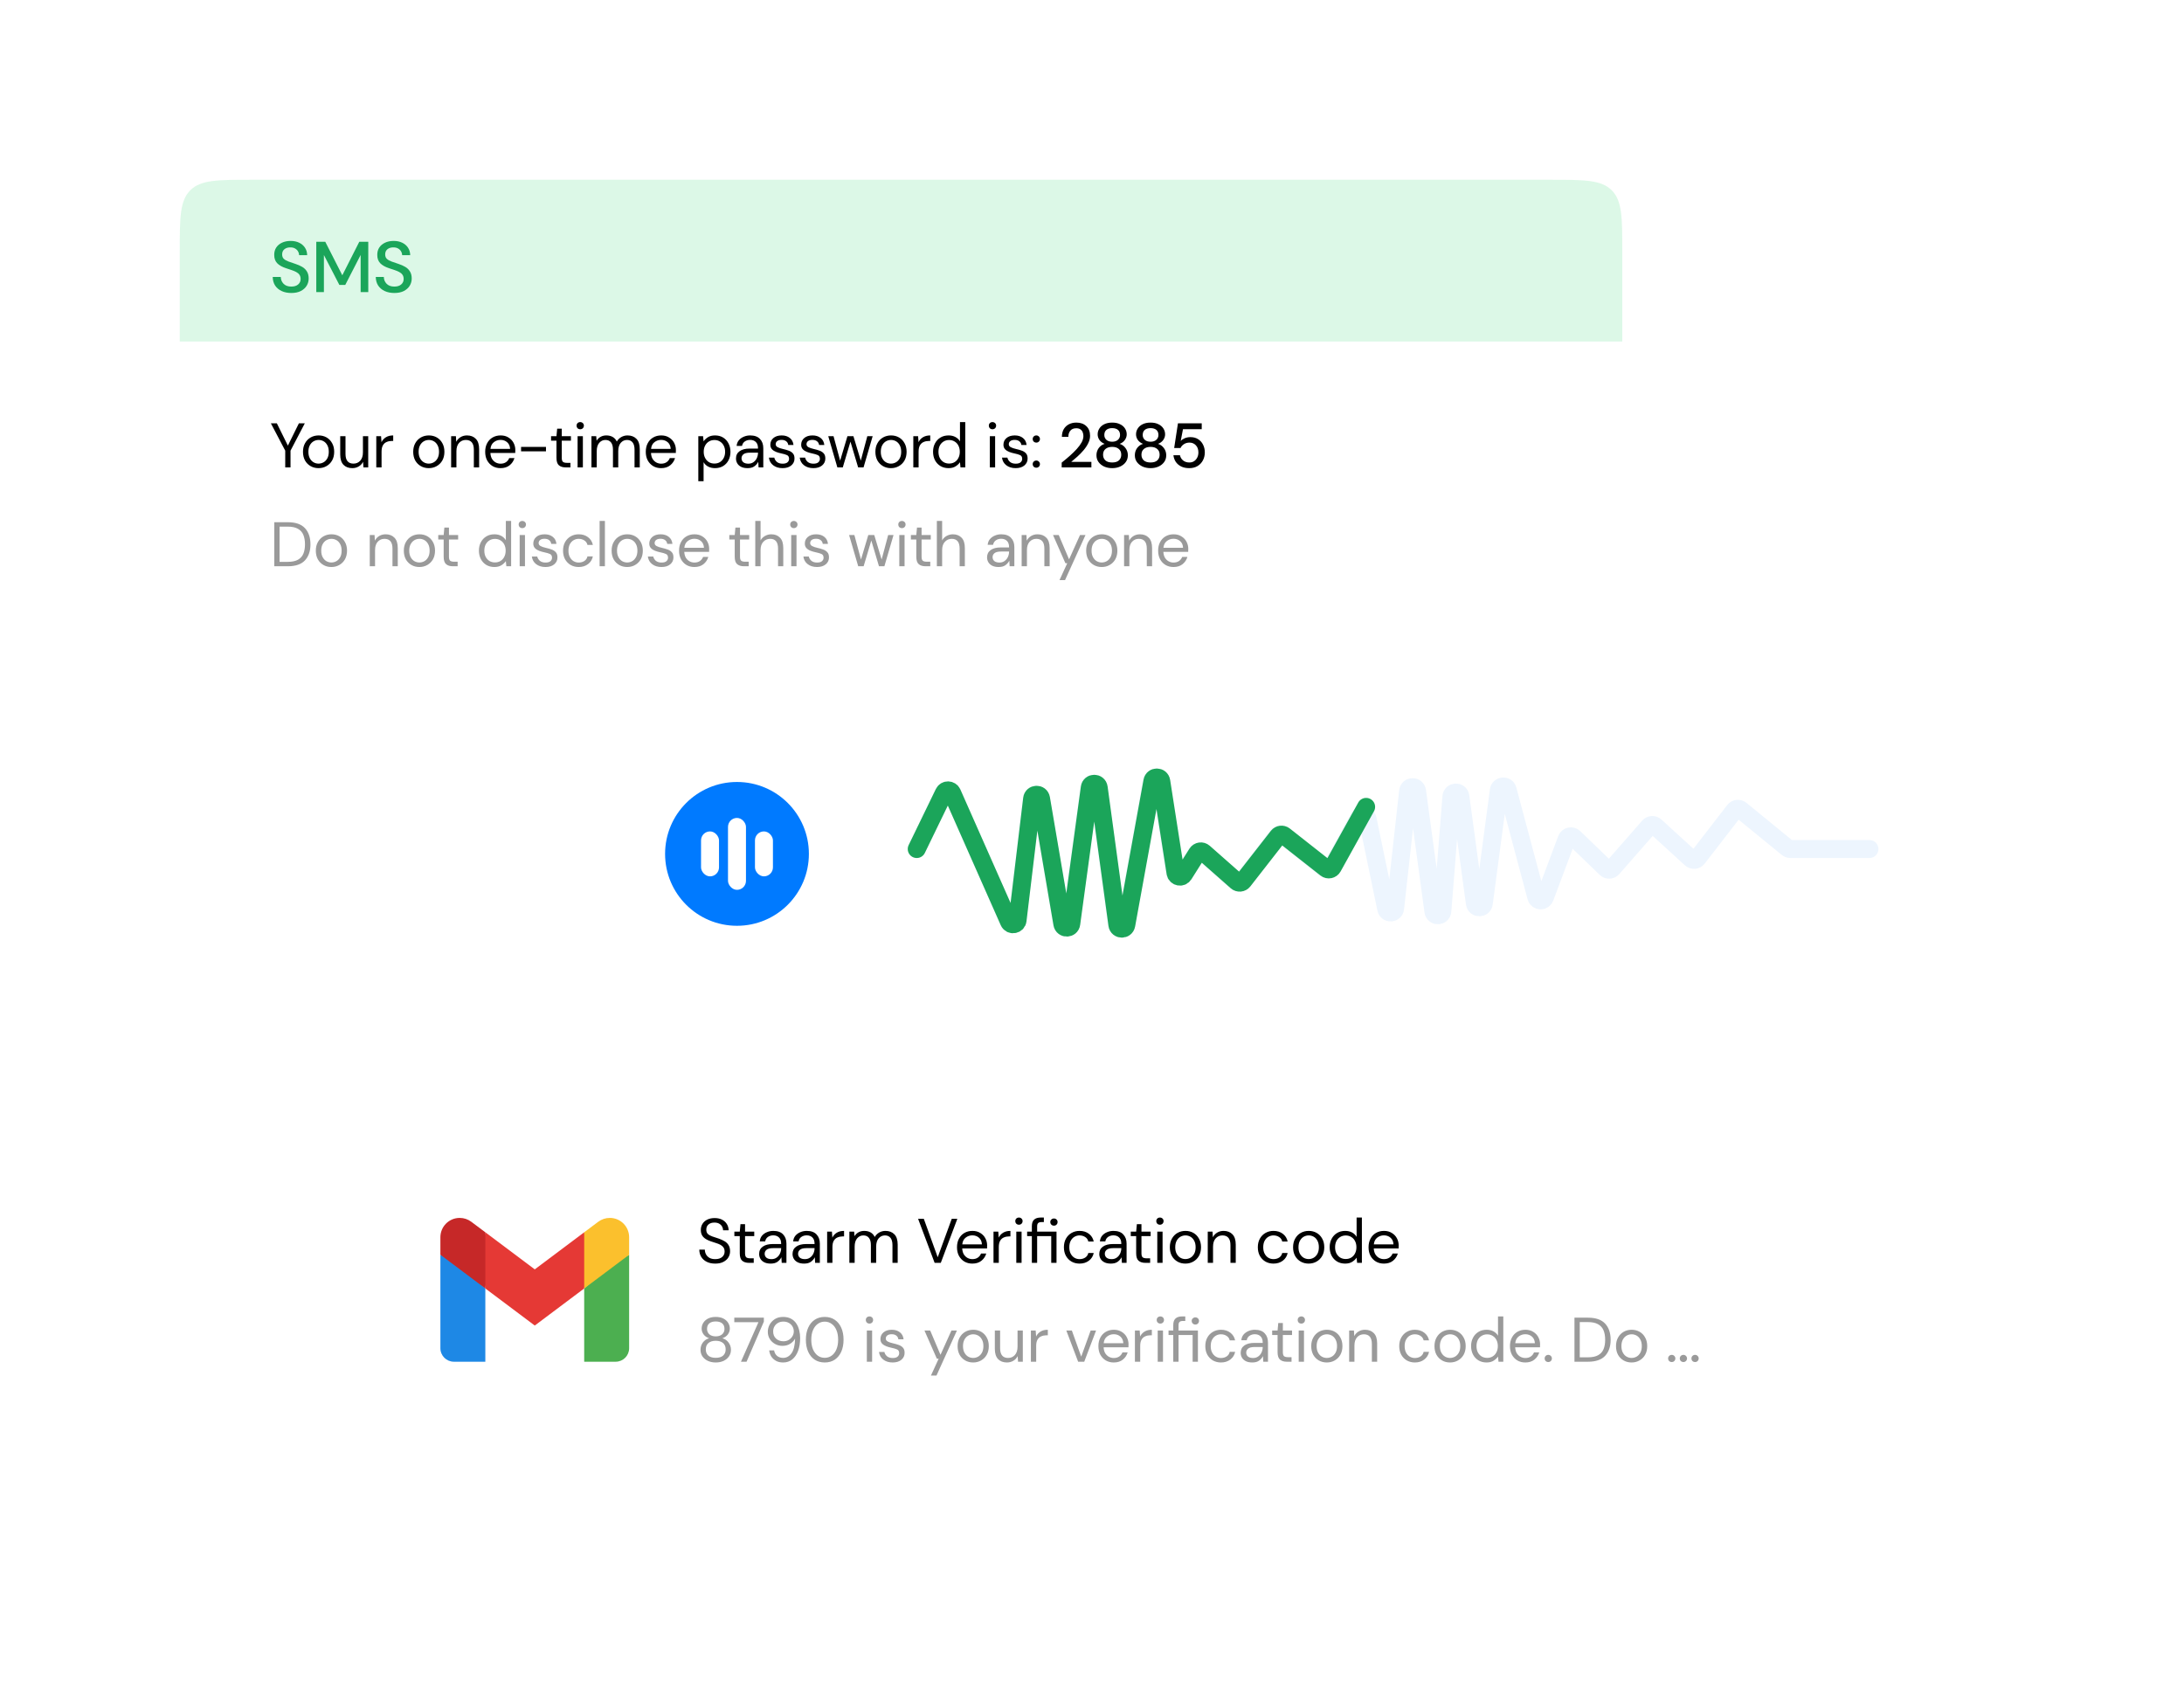 <svg width="486" height="380" viewBox="0 0 486 380" fill="none" xmlns="http://www.w3.org/2000/svg">
<g filter="url(#filter0_d_127_763)">
<rect x="125" y="137" width="321" height="106" rx="8" fill="white"/>
</g>
<path d="M204 188.918L210.042 176.438C210.413 175.67 211.512 175.69 211.857 176.469L224.474 205.054C224.885 205.985 226.261 205.779 226.382 204.769L229.616 177.748C229.753 176.602 231.402 176.561 231.595 177.699L236.326 205.552C236.518 206.681 238.148 206.654 238.303 205.52L242.416 175.284C242.573 174.13 244.241 174.13 244.398 175.284L248.543 205.754C248.697 206.882 250.315 206.918 250.518 205.798L256.315 173.841C256.516 172.731 258.113 172.751 258.287 173.865L261.452 194.21C261.595 195.124 262.795 195.371 263.287 194.588L266.225 189.915C266.553 189.392 267.272 189.289 267.734 189.698L275.033 196.148C275.465 196.53 276.13 196.468 276.484 196.012L284.191 186.106C284.532 185.668 285.164 185.591 285.6 185.935L294.859 193.238C295.343 193.62 296.055 193.477 296.353 192.937L302.459 181.902C302.908 181.09 304.124 181.274 304.313 182.183L308.473 202.233C308.704 203.348 310.32 203.272 310.446 202.14L313.346 176.043C313.476 174.871 315.172 174.851 315.331 176.018L318.973 202.792C319.135 203.979 320.866 203.931 320.961 202.737L322.982 177.272C323.077 176.078 324.808 176.03 324.97 177.216L328.203 201.022C328.36 202.177 330.032 202.175 330.185 201.019L333.531 175.861C333.675 174.776 335.206 174.678 335.489 175.735L341.866 199.604C342.118 200.545 343.428 200.608 343.769 199.697L348.623 186.737C348.876 186.064 349.736 185.869 350.254 186.368L357.381 193.239C357.792 193.636 358.451 193.608 358.828 193.178L366.941 183.916C367.311 183.494 367.954 183.458 368.368 183.836L376.29 191.071C376.722 191.465 377.398 191.407 377.756 190.944L385.941 180.354C386.285 179.909 386.929 179.835 387.365 180.191L397.766 188.692C397.945 188.838 398.168 188.918 398.399 188.918H416" stroke="#EDF5FE" stroke-width="4" stroke-linecap="round"/>
<path d="M204 188.918L210.058 176.432C210.43 175.666 211.528 175.685 211.873 176.464L224.526 205.063C224.938 205.993 226.313 205.787 226.434 204.778L229.679 177.732C229.816 176.586 231.464 176.545 231.657 177.683L236.405 205.568C236.597 206.696 238.227 206.669 238.382 205.535L242.509 175.266C242.666 174.113 244.334 174.113 244.491 175.266L248.65 205.769C248.804 206.896 250.421 206.932 250.625 205.813L256.441 173.826C256.642 172.718 258.239 172.738 258.413 173.851L261.589 194.216C261.731 195.129 262.93 195.377 263.423 194.595L266.374 189.912C266.702 189.391 267.419 189.287 267.881 189.695L275.203 196.15C275.635 196.531 276.299 196.469 276.653 196.015L284.382 186.103C284.723 185.667 285.354 185.59 285.789 185.933L295.077 193.241C295.561 193.622 296.271 193.479 296.57 192.94L304 179.541" stroke="#1BA55A" stroke-width="4" stroke-linecap="round"/>
<path d="M148 190C148 181.163 155.163 174 164 174C172.837 174 180 181.163 180 190C180 198.837 172.837 206 164 206C155.163 206 148 198.837 148 190Z" fill="#007AFF"/>
<rect x="156" y="185" width="4" height="10" rx="2" fill="white"/>
<rect x="162" y="182" width="4" height="16" rx="2" fill="white"/>
<rect x="168" y="185" width="4" height="10" rx="2" fill="white"/>
<g filter="url(#filter1_d_127_763)">
<rect x="66" y="234" width="342" height="106" rx="8" fill="white"/>
</g>
<path d="M140 279.2L135 281.95L130 286.7V303H137C138.657 303 140 301.657 140 300V279.2Z" fill="#4CAF50"/>
<path d="M98 279.2L101.614 280.91L108 286.7V303H101C99.343 303 98 301.657 98 300V279.2Z" fill="#1E88E5"/>
<path d="M130 274.2L119 282.45L108 274.2L107 280L108 286.7L119 294.95L130 286.7L131 280L130 274.2Z" fill="#E53935"/>
<path d="M98 275.298V279.2L108 286.7V274.2L104.876 271.859C104.132 271.301 103.228 271 102.298 271C99.924 271 98 272.924 98 275.298Z" fill="#C62828"/>
<path d="M140 275.298V279.2L130 286.7V274.2L133.124 271.859C133.868 271.301 134.772 271 135.702 271C138.076 271 140 272.924 140 275.298Z" fill="#FBC02D"/>
<path d="M159.158 281.168C158.439 281.168 157.814 281.037 157.282 280.776C156.75 280.515 156.339 280.151 156.05 279.684C155.761 279.217 155.616 278.676 155.616 278.06H156.848C156.848 278.443 156.937 278.797 157.114 279.124C157.291 279.441 157.548 279.698 157.884 279.894C158.229 280.081 158.654 280.174 159.158 280.174C159.821 280.174 160.334 280.015 160.698 279.698C161.062 279.381 161.244 278.984 161.244 278.508C161.244 278.116 161.16 277.803 160.992 277.57C160.824 277.327 160.595 277.131 160.306 276.982C160.026 276.833 159.699 276.702 159.326 276.59C158.962 276.478 158.579 276.352 158.178 276.212C157.422 275.951 156.862 275.629 156.498 275.246C156.134 274.854 155.952 274.345 155.952 273.72C155.943 273.197 156.064 272.735 156.316 272.334C156.568 271.923 156.923 271.606 157.38 271.382C157.847 271.149 158.397 271.032 159.032 271.032C159.657 271.032 160.199 271.149 160.656 271.382C161.123 271.615 161.482 271.937 161.734 272.348C161.995 272.759 162.131 273.225 162.14 273.748H160.908C160.908 273.477 160.838 273.211 160.698 272.95C160.558 272.679 160.343 272.46 160.054 272.292C159.774 272.124 159.419 272.04 158.99 272.04C158.458 272.031 158.019 272.166 157.674 272.446C157.338 272.726 157.17 273.113 157.17 273.608C157.17 274.028 157.287 274.35 157.52 274.574C157.763 274.798 158.099 274.985 158.528 275.134C158.957 275.274 159.452 275.437 160.012 275.624C160.479 275.792 160.899 275.988 161.272 276.212C161.645 276.436 161.935 276.725 162.14 277.08C162.355 277.435 162.462 277.887 162.462 278.438C162.462 278.905 162.341 279.348 162.098 279.768C161.855 280.179 161.487 280.515 160.992 280.776C160.507 281.037 159.895 281.168 159.158 281.168ZM166.664 281C166.029 281 165.53 280.846 165.166 280.538C164.802 280.23 164.62 279.675 164.62 278.872V275.05H163.416V274.056H164.62L164.774 272.39H165.796V274.056H167.84V275.05H165.796V278.872C165.796 279.311 165.884 279.609 166.062 279.768C166.239 279.917 166.552 279.992 167 279.992H167.728V281H166.664ZM171.504 281.168C170.925 281.168 170.444 281.07 170.062 280.874C169.679 280.678 169.394 280.417 169.208 280.09C169.021 279.763 168.928 279.409 168.928 279.026C168.928 278.317 169.198 277.771 169.74 277.388C170.281 277.005 171.018 276.814 171.952 276.814H173.828V276.73C173.828 276.123 173.669 275.666 173.352 275.358C173.034 275.041 172.61 274.882 172.078 274.882C171.62 274.882 171.224 274.999 170.888 275.232C170.561 275.456 170.356 275.787 170.272 276.226H169.068C169.114 275.722 169.282 275.297 169.572 274.952C169.87 274.607 170.239 274.345 170.678 274.168C171.116 273.981 171.583 273.888 172.078 273.888C173.048 273.888 173.776 274.149 174.262 274.672C174.756 275.185 175.004 275.871 175.004 276.73V281H173.954L173.884 279.754C173.688 280.146 173.398 280.482 173.016 280.762C172.642 281.033 172.138 281.168 171.504 281.168ZM171.686 280.174C172.134 280.174 172.516 280.057 172.834 279.824C173.16 279.591 173.408 279.287 173.576 278.914C173.744 278.541 173.828 278.149 173.828 277.738V277.724H172.05C171.359 277.724 170.869 277.845 170.58 278.088C170.3 278.321 170.16 278.615 170.16 278.97C170.16 279.334 170.29 279.628 170.552 279.852C170.822 280.067 171.2 280.174 171.686 280.174ZM178.938 281.168C178.359 281.168 177.879 281.07 177.496 280.874C177.113 280.678 176.829 280.417 176.642 280.09C176.455 279.763 176.362 279.409 176.362 279.026C176.362 278.317 176.633 277.771 177.174 277.388C177.715 277.005 178.453 276.814 179.386 276.814H181.262V276.73C181.262 276.123 181.103 275.666 180.786 275.358C180.469 275.041 180.044 274.882 179.512 274.882C179.055 274.882 178.658 274.999 178.322 275.232C177.995 275.456 177.79 275.787 177.706 276.226H176.502C176.549 275.722 176.717 275.297 177.006 274.952C177.305 274.607 177.673 274.345 178.112 274.168C178.551 273.981 179.017 273.888 179.512 273.888C180.483 273.888 181.211 274.149 181.696 274.672C182.191 275.185 182.438 275.871 182.438 276.73V281H181.388L181.318 279.754C181.122 280.146 180.833 280.482 180.45 280.762C180.077 281.033 179.573 281.168 178.938 281.168ZM179.12 280.174C179.568 280.174 179.951 280.057 180.268 279.824C180.595 279.591 180.842 279.287 181.01 278.914C181.178 278.541 181.262 278.149 181.262 277.738V277.724H179.484C178.793 277.724 178.303 277.845 178.014 278.088C177.734 278.321 177.594 278.615 177.594 278.97C177.594 279.334 177.725 279.628 177.986 279.852C178.257 280.067 178.635 280.174 179.12 280.174ZM184.062 281V274.056H185.126L185.224 275.386C185.439 274.929 185.766 274.565 186.204 274.294C186.643 274.023 187.184 273.888 187.828 273.888V275.12H187.506C187.096 275.12 186.718 275.195 186.372 275.344C186.027 275.484 185.752 275.727 185.546 276.072C185.341 276.417 185.238 276.893 185.238 277.5V281H184.062ZM189.008 281V274.056H190.072L190.156 275.064C190.38 274.691 190.679 274.401 191.052 274.196C191.426 273.991 191.846 273.888 192.312 273.888C192.863 273.888 193.334 274 193.726 274.224C194.128 274.448 194.436 274.789 194.65 275.246C194.893 274.826 195.224 274.495 195.644 274.252C196.074 274.009 196.536 273.888 197.03 273.888C197.861 273.888 198.524 274.14 199.018 274.644C199.513 275.139 199.76 275.904 199.76 276.94V281H198.598V277.066C198.598 276.347 198.454 275.806 198.164 275.442C197.875 275.078 197.46 274.896 196.918 274.896C196.358 274.896 195.892 275.115 195.518 275.554C195.154 275.983 194.972 276.599 194.972 277.402V281H193.796V277.066C193.796 276.347 193.652 275.806 193.362 275.442C193.073 275.078 192.658 274.896 192.116 274.896C191.566 274.896 191.104 275.115 190.73 275.554C190.366 275.983 190.184 276.599 190.184 277.402V281H189.008ZM207.981 281L204.299 271.2H205.573L208.667 279.754L211.789 271.2H213.035L209.353 281H207.981ZM216.374 281.168C215.712 281.168 215.124 281.019 214.61 280.72C214.097 280.412 213.691 279.987 213.392 279.446C213.103 278.905 212.958 278.265 212.958 277.528C212.958 276.8 213.103 276.165 213.392 275.624C213.682 275.073 214.083 274.649 214.596 274.35C215.119 274.042 215.721 273.888 216.402 273.888C217.074 273.888 217.653 274.042 218.138 274.35C218.633 274.649 219.011 275.045 219.272 275.54C219.534 276.035 219.664 276.567 219.664 277.136C219.664 277.239 219.66 277.341 219.65 277.444C219.65 277.547 219.65 277.663 219.65 277.794H214.12C214.148 278.326 214.27 278.769 214.484 279.124C214.708 279.469 214.984 279.731 215.31 279.908C215.646 280.085 216.001 280.174 216.374 280.174C216.86 280.174 217.266 280.062 217.592 279.838C217.919 279.614 218.157 279.311 218.306 278.928H219.468C219.282 279.572 218.922 280.109 218.39 280.538C217.868 280.958 217.196 281.168 216.374 281.168ZM216.374 274.882C215.814 274.882 215.315 275.055 214.876 275.4C214.447 275.736 214.2 276.231 214.134 276.884H218.502C218.474 276.259 218.26 275.769 217.858 275.414C217.457 275.059 216.962 274.882 216.374 274.882ZM221.083 281V274.056H222.147L222.245 275.386C222.46 274.929 222.786 274.565 223.225 274.294C223.664 274.023 224.205 273.888 224.849 273.888V275.12H224.527C224.116 275.12 223.738 275.195 223.393 275.344C223.048 275.484 222.772 275.727 222.567 276.072C222.362 276.417 222.259 276.893 222.259 277.5V281H221.083ZM226.743 272.516C226.51 272.516 226.314 272.441 226.155 272.292C226.006 272.133 225.931 271.937 225.931 271.704C225.931 271.48 226.006 271.293 226.155 271.144C226.314 270.995 226.51 270.92 226.743 270.92C226.967 270.92 227.158 270.995 227.317 271.144C227.476 271.293 227.555 271.48 227.555 271.704C227.555 271.937 227.476 272.133 227.317 272.292C227.158 272.441 226.967 272.516 226.743 272.516ZM226.155 281V274.056H227.331V281H226.155ZM229.616 281V275.05H228.566V274.056H229.616V272.852C229.616 272.18 229.784 271.69 230.12 271.382C230.456 271.074 230.946 270.92 231.59 270.92H232.29V271.928H231.772C231.418 271.928 231.166 272.003 231.016 272.152C230.867 272.292 230.792 272.535 230.792 272.88V274.056H235.104V281H233.928V275.05H230.792V281H229.616ZM234.53 272.726C234.306 272.726 234.115 272.651 233.956 272.502C233.798 272.343 233.718 272.147 233.718 271.914C233.718 271.69 233.798 271.503 233.956 271.354C234.115 271.205 234.306 271.13 234.53 271.13C234.764 271.13 234.955 271.205 235.104 271.354C235.263 271.503 235.342 271.69 235.342 271.914C235.342 272.147 235.263 272.343 235.104 272.502C234.955 272.651 234.764 272.726 234.53 272.726ZM240.234 281.168C239.571 281.168 238.974 281.019 238.442 280.72C237.919 280.412 237.504 279.987 237.196 279.446C236.897 278.895 236.748 278.256 236.748 277.528C236.748 276.8 236.897 276.165 237.196 275.624C237.504 275.073 237.919 274.649 238.442 274.35C238.974 274.042 239.571 273.888 240.234 273.888C241.055 273.888 241.746 274.103 242.306 274.532C242.875 274.961 243.235 275.535 243.384 276.254H242.18C242.087 275.825 241.858 275.493 241.494 275.26C241.13 275.017 240.705 274.896 240.22 274.896C239.828 274.896 239.459 274.994 239.114 275.19C238.769 275.386 238.489 275.68 238.274 276.072C238.059 276.464 237.952 276.949 237.952 277.528C237.952 278.107 238.059 278.592 238.274 278.984C238.489 279.376 238.769 279.675 239.114 279.88C239.459 280.076 239.828 280.174 240.22 280.174C240.705 280.174 241.13 280.057 241.494 279.824C241.858 279.581 242.087 279.241 242.18 278.802H243.384C243.244 279.502 242.889 280.071 242.32 280.51C241.751 280.949 241.055 281.168 240.234 281.168ZM247.196 281.168C246.618 281.168 246.137 281.07 245.754 280.874C245.372 280.678 245.087 280.417 244.9 280.09C244.714 279.763 244.62 279.409 244.62 279.026C244.62 278.317 244.891 277.771 245.432 277.388C245.974 277.005 246.711 276.814 247.644 276.814H249.52V276.73C249.52 276.123 249.362 275.666 249.044 275.358C248.727 275.041 248.302 274.882 247.77 274.882C247.313 274.882 246.916 274.999 246.58 275.232C246.254 275.456 246.048 275.787 245.964 276.226H244.76C244.807 275.722 244.975 275.297 245.264 274.952C245.563 274.607 245.932 274.345 246.37 274.168C246.809 273.981 247.276 273.888 247.77 273.888C248.741 273.888 249.469 274.149 249.954 274.672C250.449 275.185 250.696 275.871 250.696 276.73V281H249.646L249.576 279.754C249.38 280.146 249.091 280.482 248.708 280.762C248.335 281.033 247.831 281.168 247.196 281.168ZM247.378 280.174C247.826 280.174 248.209 280.057 248.526 279.824C248.853 279.591 249.1 279.287 249.268 278.914C249.436 278.541 249.52 278.149 249.52 277.738V277.724H247.742C247.052 277.724 246.562 277.845 246.272 278.088C245.992 278.321 245.852 278.615 245.852 278.97C245.852 279.334 245.983 279.628 246.244 279.852C246.515 280.067 246.893 280.174 247.378 280.174ZM254.873 281C254.238 281 253.739 280.846 253.375 280.538C253.011 280.23 252.829 279.675 252.829 278.872V275.05H251.625V274.056H252.829L252.983 272.39H254.005V274.056H256.049V275.05H254.005V278.872C254.005 279.311 254.094 279.609 254.271 279.768C254.448 279.917 254.761 279.992 255.209 279.992H255.937V281H254.873ZM258.117 272.516C257.884 272.516 257.688 272.441 257.529 272.292C257.38 272.133 257.305 271.937 257.305 271.704C257.305 271.48 257.38 271.293 257.529 271.144C257.688 270.995 257.884 270.92 258.117 270.92C258.341 270.92 258.532 270.995 258.691 271.144C258.85 271.293 258.929 271.48 258.929 271.704C258.929 271.937 258.85 272.133 258.691 272.292C258.532 272.441 258.341 272.516 258.117 272.516ZM257.529 281V274.056H258.705V281H257.529ZM263.777 281.168C263.123 281.168 262.535 281.019 262.013 280.72C261.49 280.421 261.075 280.001 260.767 279.46C260.468 278.909 260.319 278.265 260.319 277.528C260.319 276.791 260.473 276.151 260.781 275.61C261.089 275.059 261.504 274.635 262.027 274.336C262.559 274.037 263.151 273.888 263.805 273.888C264.458 273.888 265.046 274.037 265.569 274.336C266.091 274.635 266.502 275.059 266.801 275.61C267.109 276.151 267.263 276.791 267.263 277.528C267.263 278.265 267.109 278.909 266.801 279.46C266.493 280.001 266.073 280.421 265.541 280.72C265.018 281.019 264.43 281.168 263.777 281.168ZM263.777 280.16C264.178 280.16 264.551 280.062 264.897 279.866C265.242 279.67 265.522 279.376 265.737 278.984C265.951 278.592 266.059 278.107 266.059 277.528C266.059 276.949 265.951 276.464 265.737 276.072C265.531 275.68 265.256 275.386 264.911 275.19C264.565 274.994 264.197 274.896 263.805 274.896C263.403 274.896 263.03 274.994 262.685 275.19C262.339 275.386 262.059 275.68 261.845 276.072C261.63 276.464 261.523 276.949 261.523 277.528C261.523 278.107 261.63 278.592 261.845 278.984C262.059 279.376 262.335 279.67 262.671 279.866C263.016 280.062 263.385 280.16 263.777 280.16ZM268.758 281V274.056H269.822L269.892 275.302C270.116 274.863 270.438 274.518 270.858 274.266C271.278 274.014 271.754 273.888 272.286 273.888C273.107 273.888 273.761 274.14 274.246 274.644C274.741 275.139 274.988 275.904 274.988 276.94V281H273.812V277.066C273.812 275.619 273.215 274.896 272.02 274.896C271.423 274.896 270.923 275.115 270.522 275.554C270.13 275.983 269.934 276.599 269.934 277.402V281H268.758ZM283.387 281.168C282.724 281.168 282.127 281.019 281.595 280.72C281.072 280.412 280.657 279.987 280.349 279.446C280.05 278.895 279.901 278.256 279.901 277.528C279.901 276.8 280.05 276.165 280.349 275.624C280.657 275.073 281.072 274.649 281.595 274.35C282.127 274.042 282.724 273.888 283.387 273.888C284.208 273.888 284.899 274.103 285.459 274.532C286.028 274.961 286.387 275.535 286.537 276.254H285.333C285.239 275.825 285.011 275.493 284.647 275.26C284.283 275.017 283.858 274.896 283.373 274.896C282.981 274.896 282.612 274.994 282.267 275.19C281.921 275.386 281.641 275.68 281.427 276.072C281.212 276.464 281.105 276.949 281.105 277.528C281.105 278.107 281.212 278.592 281.427 278.984C281.641 279.376 281.921 279.675 282.267 279.88C282.612 280.076 282.981 280.174 283.373 280.174C283.858 280.174 284.283 280.057 284.647 279.824C285.011 279.581 285.239 279.241 285.333 278.802H286.537C286.397 279.502 286.042 280.071 285.473 280.51C284.903 280.949 284.208 281.168 283.387 281.168ZM291.203 281.168C290.55 281.168 289.962 281.019 289.439 280.72C288.916 280.421 288.501 280.001 288.193 279.46C287.894 278.909 287.745 278.265 287.745 277.528C287.745 276.791 287.899 276.151 288.207 275.61C288.515 275.059 288.93 274.635 289.453 274.336C289.985 274.037 290.578 273.888 291.231 273.888C291.884 273.888 292.472 274.037 292.995 274.336C293.518 274.635 293.928 275.059 294.227 275.61C294.535 276.151 294.689 276.791 294.689 277.528C294.689 278.265 294.535 278.909 294.227 279.46C293.919 280.001 293.499 280.421 292.967 280.72C292.444 281.019 291.856 281.168 291.203 281.168ZM291.203 280.16C291.604 280.16 291.978 280.062 292.323 279.866C292.668 279.67 292.948 279.376 293.163 278.984C293.378 278.592 293.485 278.107 293.485 277.528C293.485 276.949 293.378 276.464 293.163 276.072C292.958 275.68 292.682 275.386 292.337 275.19C291.992 274.994 291.623 274.896 291.231 274.896C290.83 274.896 290.456 274.994 290.111 275.19C289.766 275.386 289.486 275.68 289.271 276.072C289.056 276.464 288.949 276.949 288.949 277.528C288.949 278.107 289.056 278.592 289.271 278.984C289.486 279.376 289.761 279.67 290.097 279.866C290.442 280.062 290.811 280.16 291.203 280.16ZM299.334 281.168C298.644 281.168 298.037 281.009 297.514 280.692C297.001 280.375 296.6 279.941 296.31 279.39C296.03 278.839 295.89 278.214 295.89 277.514C295.89 276.814 296.035 276.193 296.324 275.652C296.614 275.101 297.015 274.672 297.528 274.364C298.042 274.047 298.648 273.888 299.348 273.888C299.918 273.888 300.422 274.005 300.86 274.238C301.299 274.471 301.64 274.798 301.882 275.218V270.92H303.058V281H301.994L301.882 279.852C301.658 280.188 301.336 280.491 300.916 280.762C300.496 281.033 299.969 281.168 299.334 281.168ZM299.46 280.146C299.927 280.146 300.338 280.039 300.692 279.824C301.056 279.6 301.336 279.292 301.532 278.9C301.738 278.508 301.84 278.051 301.84 277.528C301.84 277.005 301.738 276.548 301.532 276.156C301.336 275.764 301.056 275.461 300.692 275.246C300.338 275.022 299.927 274.91 299.46 274.91C299.003 274.91 298.592 275.022 298.228 275.246C297.874 275.461 297.594 275.764 297.388 276.156C297.192 276.548 297.094 277.005 297.094 277.528C297.094 278.051 297.192 278.508 297.388 278.9C297.594 279.292 297.874 279.6 298.228 279.824C298.592 280.039 299.003 280.146 299.46 280.146ZM307.957 281.168C307.295 281.168 306.707 281.019 306.193 280.72C305.68 280.412 305.274 279.987 304.975 279.446C304.686 278.905 304.541 278.265 304.541 277.528C304.541 276.8 304.686 276.165 304.975 275.624C305.265 275.073 305.666 274.649 306.179 274.35C306.702 274.042 307.304 273.888 307.985 273.888C308.657 273.888 309.236 274.042 309.721 274.35C310.216 274.649 310.594 275.045 310.855 275.54C311.117 276.035 311.247 276.567 311.247 277.136C311.247 277.239 311.243 277.341 311.233 277.444C311.233 277.547 311.233 277.663 311.233 277.794H305.703C305.731 278.326 305.853 278.769 306.067 279.124C306.291 279.469 306.567 279.731 306.893 279.908C307.229 280.085 307.584 280.174 307.957 280.174C308.443 280.174 308.849 280.062 309.175 279.838C309.502 279.614 309.74 279.311 309.889 278.928H311.051C310.865 279.572 310.505 280.109 309.973 280.538C309.451 280.958 308.779 281.168 307.957 281.168ZM307.957 274.882C307.397 274.882 306.898 275.055 306.459 275.4C306.03 275.736 305.783 276.231 305.717 276.884H310.085C310.057 276.259 309.843 275.769 309.441 275.414C309.04 275.059 308.545 274.882 307.957 274.882Z" fill="black"/>
<path d="M159.27 303.168C158.626 303.168 158.047 303.051 157.534 302.818C157.021 302.575 156.615 302.244 156.316 301.824C156.027 301.395 155.882 300.9 155.882 300.34C155.882 299.743 156.055 299.206 156.4 298.73C156.755 298.254 157.221 297.937 157.8 297.778C157.268 297.601 156.857 297.316 156.568 296.924C156.279 296.532 156.134 296.103 156.134 295.636C156.134 295.16 156.26 294.726 156.512 294.334C156.764 293.933 157.123 293.615 157.59 293.382C158.057 293.149 158.617 293.032 159.27 293.032C159.923 293.032 160.483 293.149 160.95 293.382C161.417 293.615 161.776 293.933 162.028 294.334C162.28 294.726 162.406 295.16 162.406 295.636C162.406 296.093 162.261 296.523 161.972 296.924C161.683 297.316 161.272 297.601 160.74 297.778C161.319 297.937 161.781 298.254 162.126 298.73C162.481 299.206 162.658 299.743 162.658 300.34C162.658 300.9 162.509 301.395 162.21 301.824C161.921 302.244 161.519 302.575 161.006 302.818C160.493 303.051 159.914 303.168 159.27 303.168ZM159.27 297.358C159.867 297.358 160.339 297.209 160.684 296.91C161.039 296.602 161.216 296.201 161.216 295.706C161.216 295.155 161.043 294.74 160.698 294.46C160.353 294.18 159.877 294.04 159.27 294.04C158.663 294.04 158.187 294.18 157.842 294.46C157.506 294.74 157.338 295.155 157.338 295.706C157.338 296.201 157.511 296.602 157.856 296.91C158.201 297.209 158.673 297.358 159.27 297.358ZM159.27 302.132C160.007 302.132 160.558 301.964 160.922 301.628C161.295 301.283 161.482 300.83 161.482 300.27C161.482 299.635 161.281 299.155 160.88 298.828C160.479 298.501 159.942 298.338 159.27 298.338C158.598 298.338 158.061 298.501 157.66 298.828C157.259 299.155 157.058 299.635 157.058 300.27C157.058 300.83 157.24 301.283 157.604 301.628C157.977 301.964 158.533 302.132 159.27 302.132ZM164.884 303L168.776 294.208H163.4V293.2H169.98V294.082L166.13 303H164.884ZM174.261 303.168C173.645 303.168 173.118 303.047 172.679 302.804C172.241 302.561 171.891 302.239 171.629 301.838C171.377 301.427 171.223 300.975 171.167 300.48H172.259C172.353 301.012 172.577 301.423 172.931 301.712C173.286 302.001 173.734 302.146 174.275 302.146C175.022 302.146 175.643 301.801 176.137 301.11C176.632 300.41 176.898 299.323 176.935 297.848C176.711 298.287 176.352 298.669 175.857 298.996C175.372 299.313 174.784 299.472 174.093 299.472C173.543 299.472 173.02 299.341 172.525 299.08C172.031 298.819 171.629 298.455 171.321 297.988C171.013 297.512 170.859 296.957 170.859 296.322C170.859 295.771 170.995 295.244 171.265 294.74C171.545 294.236 171.937 293.825 172.441 293.508C172.945 293.191 173.547 293.032 174.247 293.032C174.957 293.032 175.554 293.167 176.039 293.438C176.525 293.699 176.912 294.054 177.201 294.502C177.5 294.95 177.715 295.454 177.845 296.014C177.985 296.565 178.055 297.129 178.055 297.708C178.055 298.791 177.906 299.743 177.607 300.564C177.309 301.376 176.875 302.015 176.305 302.482C175.745 302.939 175.064 303.168 174.261 303.168ZM174.331 298.45C174.77 298.45 175.162 298.352 175.507 298.156C175.853 297.951 176.128 297.68 176.333 297.344C176.539 297.008 176.641 296.644 176.641 296.252C176.641 295.832 176.539 295.459 176.333 295.132C176.128 294.796 175.853 294.535 175.507 294.348C175.162 294.161 174.77 294.068 174.331 294.068C173.893 294.068 173.501 294.161 173.155 294.348C172.81 294.535 172.539 294.796 172.343 295.132C172.147 295.459 172.049 295.837 172.049 296.266C172.049 296.929 172.264 297.461 172.693 297.862C173.132 298.254 173.678 298.45 174.331 298.45ZM183.528 303.168C182.66 303.168 181.909 302.958 181.274 302.538C180.649 302.109 180.168 301.516 179.832 300.76C179.496 299.995 179.328 299.108 179.328 298.1C179.328 297.092 179.496 296.21 179.832 295.454C180.168 294.689 180.649 294.096 181.274 293.676C181.909 293.247 182.66 293.032 183.528 293.032C184.396 293.032 185.143 293.247 185.768 293.676C186.393 294.096 186.874 294.689 187.21 295.454C187.546 296.21 187.714 297.092 187.714 298.1C187.714 299.108 187.546 299.995 187.21 300.76C186.874 301.516 186.393 302.109 185.768 302.538C185.143 302.958 184.396 303.168 183.528 303.168ZM183.528 302.132C184.097 302.132 184.606 301.973 185.054 301.656C185.511 301.329 185.866 300.867 186.118 300.27C186.379 299.663 186.51 298.94 186.51 298.1C186.51 297.26 186.379 296.541 186.118 295.944C185.866 295.347 185.511 294.889 185.054 294.572C184.606 294.245 184.097 294.082 183.528 294.082C182.949 294.082 182.436 294.245 181.988 294.572C181.54 294.889 181.185 295.347 180.924 295.944C180.663 296.541 180.532 297.26 180.532 298.1C180.532 298.94 180.663 299.663 180.924 300.27C181.185 300.867 181.54 301.329 181.988 301.656C182.436 301.973 182.949 302.132 183.528 302.132ZM193.482 294.516C193.249 294.516 193.053 294.441 192.894 294.292C192.745 294.133 192.67 293.937 192.67 293.704C192.67 293.48 192.745 293.293 192.894 293.144C193.053 292.995 193.249 292.92 193.482 292.92C193.706 292.92 193.897 292.995 194.056 293.144C194.215 293.293 194.294 293.48 194.294 293.704C194.294 293.937 194.215 294.133 194.056 294.292C193.897 294.441 193.706 294.516 193.482 294.516ZM192.894 303V296.056H194.07V303H192.894ZM198.638 303.168C197.807 303.168 197.116 302.958 196.566 302.538C196.015 302.118 195.693 301.549 195.6 300.83H196.804C196.878 301.194 197.07 301.511 197.378 301.782C197.695 302.043 198.12 302.174 198.652 302.174C199.146 302.174 199.51 302.071 199.744 301.866C199.977 301.651 200.094 301.399 200.094 301.11C200.094 300.69 199.94 300.41 199.632 300.27C199.333 300.13 198.908 300.004 198.358 299.892C197.984 299.817 197.611 299.71 197.238 299.57C196.864 299.43 196.552 299.234 196.3 298.982C196.048 298.721 195.922 298.38 195.922 297.96C195.922 297.353 196.146 296.859 196.594 296.476C197.051 296.084 197.667 295.888 198.442 295.888C199.179 295.888 199.781 296.075 200.248 296.448C200.724 296.812 200.999 297.335 201.074 298.016H199.912C199.865 297.661 199.711 297.386 199.45 297.19C199.198 296.985 198.857 296.882 198.428 296.882C198.008 296.882 197.681 296.971 197.448 297.148C197.224 297.325 197.112 297.559 197.112 297.848C197.112 298.128 197.256 298.347 197.546 298.506C197.844 298.665 198.246 298.8 198.75 298.912C199.179 299.005 199.585 299.122 199.968 299.262C200.36 299.393 200.677 299.593 200.92 299.864C201.172 300.125 201.298 300.508 201.298 301.012C201.307 301.637 201.069 302.155 200.584 302.566C200.108 302.967 199.459 303.168 198.638 303.168ZM207.159 306.08L208.881 302.328H208.475L205.717 296.056H206.991L209.287 301.46L211.723 296.056H212.941L208.391 306.08H207.159ZM216.55 303.168C215.896 303.168 215.308 303.019 214.786 302.72C214.263 302.421 213.848 302.001 213.54 301.46C213.241 300.909 213.092 300.265 213.092 299.528C213.092 298.791 213.246 298.151 213.554 297.61C213.862 297.059 214.277 296.635 214.8 296.336C215.332 296.037 215.924 295.888 216.578 295.888C217.231 295.888 217.819 296.037 218.342 296.336C218.864 296.635 219.275 297.059 219.574 297.61C219.882 298.151 220.036 298.791 220.036 299.528C220.036 300.265 219.882 300.909 219.574 301.46C219.266 302.001 218.846 302.421 218.314 302.72C217.791 303.019 217.203 303.168 216.55 303.168ZM216.55 302.16C216.951 302.16 217.324 302.062 217.67 301.866C218.015 301.67 218.295 301.376 218.51 300.984C218.724 300.592 218.832 300.107 218.832 299.528C218.832 298.949 218.724 298.464 218.51 298.072C218.304 297.68 218.029 297.386 217.684 297.19C217.338 296.994 216.97 296.896 216.578 296.896C216.176 296.896 215.803 296.994 215.458 297.19C215.112 297.386 214.832 297.68 214.618 298.072C214.403 298.464 214.296 298.949 214.296 299.528C214.296 300.107 214.403 300.592 214.618 300.984C214.832 301.376 215.108 301.67 215.444 301.866C215.789 302.062 216.158 302.16 216.55 302.16ZM224.065 303.168C223.244 303.168 222.59 302.921 222.105 302.426C221.62 301.922 221.377 301.152 221.377 300.116V296.056H222.553V299.99C222.553 301.437 223.146 302.16 224.331 302.16C224.938 302.16 225.437 301.945 225.829 301.516C226.23 301.077 226.431 300.457 226.431 299.654V296.056H227.607V303H226.543L226.459 301.754C226.244 302.193 225.922 302.538 225.493 302.79C225.073 303.042 224.597 303.168 224.065 303.168ZM229.403 303V296.056H230.467L230.565 297.386C230.779 296.929 231.106 296.565 231.545 296.294C231.983 296.023 232.525 295.888 233.169 295.888V297.12H232.847C232.436 297.12 232.058 297.195 231.713 297.344C231.367 297.484 231.092 297.727 230.887 298.072C230.681 298.417 230.579 298.893 230.579 299.5V303H229.403ZM239.916 303L237.284 296.056H238.516L240.602 301.866L242.702 296.056H243.906L241.274 303H239.916ZM247.841 303.168C247.178 303.168 246.59 303.019 246.077 302.72C245.564 302.412 245.158 301.987 244.859 301.446C244.57 300.905 244.425 300.265 244.425 299.528C244.425 298.8 244.57 298.165 244.859 297.624C245.148 297.073 245.55 296.649 246.063 296.35C246.586 296.042 247.188 295.888 247.869 295.888C248.541 295.888 249.12 296.042 249.605 296.35C250.1 296.649 250.478 297.045 250.739 297.54C251 298.035 251.131 298.567 251.131 299.136C251.131 299.239 251.126 299.341 251.117 299.444C251.117 299.547 251.117 299.663 251.117 299.794H245.587C245.615 300.326 245.736 300.769 245.951 301.124C246.175 301.469 246.45 301.731 246.777 301.908C247.113 302.085 247.468 302.174 247.841 302.174C248.326 302.174 248.732 302.062 249.059 301.838C249.386 301.614 249.624 301.311 249.773 300.928H250.935C250.748 301.572 250.389 302.109 249.857 302.538C249.334 302.958 248.662 303.168 247.841 303.168ZM247.841 296.882C247.281 296.882 246.782 297.055 246.343 297.4C245.914 297.736 245.666 298.231 245.601 298.884H249.969C249.941 298.259 249.726 297.769 249.325 297.414C248.924 297.059 248.429 296.882 247.841 296.882ZM252.55 303V296.056H253.614L253.712 297.386C253.926 296.929 254.253 296.565 254.692 296.294C255.13 296.023 255.672 295.888 256.316 295.888V297.12H255.994C255.583 297.12 255.205 297.195 254.86 297.344C254.514 297.484 254.239 297.727 254.034 298.072C253.828 298.417 253.726 298.893 253.726 299.5V303H252.55ZM258.21 294.516C257.976 294.516 257.78 294.441 257.622 294.292C257.472 294.133 257.398 293.937 257.398 293.704C257.398 293.48 257.472 293.293 257.622 293.144C257.78 292.995 257.976 292.92 258.21 292.92C258.434 292.92 258.625 292.995 258.784 293.144C258.942 293.293 259.022 293.48 259.022 293.704C259.022 293.937 258.942 294.133 258.784 294.292C258.625 294.441 258.434 294.516 258.21 294.516ZM257.622 303V296.056H258.798V303H257.622ZM261.083 303V297.05H260.033V296.056H261.083V294.852C261.083 294.18 261.251 293.69 261.587 293.382C261.923 293.074 262.413 292.92 263.057 292.92H263.757V293.928H263.239C262.884 293.928 262.632 294.003 262.483 294.152C262.334 294.292 262.259 294.535 262.259 294.88V296.056H266.571V303H265.395V297.05H262.259V303H261.083ZM265.997 294.726C265.773 294.726 265.582 294.651 265.423 294.502C265.264 294.343 265.185 294.147 265.185 293.914C265.185 293.69 265.264 293.503 265.423 293.354C265.582 293.205 265.773 293.13 265.997 293.13C266.23 293.13 266.422 293.205 266.571 293.354C266.73 293.503 266.809 293.69 266.809 293.914C266.809 294.147 266.73 294.343 266.571 294.502C266.422 294.651 266.23 294.726 265.997 294.726ZM271.701 303.168C271.038 303.168 270.441 303.019 269.909 302.72C269.386 302.412 268.971 301.987 268.663 301.446C268.364 300.895 268.215 300.256 268.215 299.528C268.215 298.8 268.364 298.165 268.663 297.624C268.971 297.073 269.386 296.649 269.909 296.35C270.441 296.042 271.038 295.888 271.701 295.888C272.522 295.888 273.213 296.103 273.773 296.532C274.342 296.961 274.701 297.535 274.851 298.254H273.647C273.553 297.825 273.325 297.493 272.961 297.26C272.597 297.017 272.172 296.896 271.687 296.896C271.295 296.896 270.926 296.994 270.581 297.19C270.235 297.386 269.955 297.68 269.741 298.072C269.526 298.464 269.419 298.949 269.419 299.528C269.419 300.107 269.526 300.592 269.741 300.984C269.955 301.376 270.235 301.675 270.581 301.88C270.926 302.076 271.295 302.174 271.687 302.174C272.172 302.174 272.597 302.057 272.961 301.824C273.325 301.581 273.553 301.241 273.647 300.802H274.851C274.711 301.502 274.356 302.071 273.787 302.51C273.217 302.949 272.522 303.168 271.701 303.168ZM278.663 303.168C278.084 303.168 277.604 303.07 277.221 302.874C276.838 302.678 276.554 302.417 276.367 302.09C276.18 301.763 276.087 301.409 276.087 301.026C276.087 300.317 276.358 299.771 276.899 299.388C277.44 299.005 278.178 298.814 279.111 298.814H280.987V298.73C280.987 298.123 280.828 297.666 280.511 297.358C280.194 297.041 279.769 296.882 279.237 296.882C278.78 296.882 278.383 296.999 278.047 297.232C277.72 297.456 277.515 297.787 277.431 298.226H276.227C276.274 297.722 276.442 297.297 276.731 296.952C277.03 296.607 277.398 296.345 277.837 296.168C278.276 295.981 278.742 295.888 279.237 295.888C280.208 295.888 280.936 296.149 281.421 296.672C281.916 297.185 282.163 297.871 282.163 298.73V303H281.113L281.043 301.754C280.847 302.146 280.558 302.482 280.175 302.762C279.802 303.033 279.298 303.168 278.663 303.168ZM278.845 302.174C279.293 302.174 279.676 302.057 279.993 301.824C280.32 301.591 280.567 301.287 280.735 300.914C280.903 300.541 280.987 300.149 280.987 299.738V299.724H279.209C278.518 299.724 278.028 299.845 277.739 300.088C277.459 300.321 277.319 300.615 277.319 300.97C277.319 301.334 277.45 301.628 277.711 301.852C277.982 302.067 278.36 302.174 278.845 302.174ZM286.34 303C285.705 303 285.206 302.846 284.842 302.538C284.478 302.23 284.296 301.675 284.296 300.872V297.05H283.092V296.056H284.296L284.45 294.39H285.472V296.056H287.516V297.05H285.472V300.872C285.472 301.311 285.56 301.609 285.738 301.768C285.915 301.917 286.228 301.992 286.676 301.992H287.404V303H286.34ZM289.584 294.516C289.35 294.516 289.154 294.441 288.996 294.292C288.846 294.133 288.772 293.937 288.772 293.704C288.772 293.48 288.846 293.293 288.996 293.144C289.154 292.995 289.35 292.92 289.584 292.92C289.808 292.92 289.999 292.995 290.158 293.144C290.316 293.293 290.396 293.48 290.396 293.704C290.396 293.937 290.316 294.133 290.158 294.292C289.999 294.441 289.808 294.516 289.584 294.516ZM288.996 303V296.056H290.172V303H288.996ZM295.243 303.168C294.59 303.168 294.002 303.019 293.479 302.72C292.957 302.421 292.541 302.001 292.233 301.46C291.935 300.909 291.785 300.265 291.785 299.528C291.785 298.791 291.939 298.151 292.247 297.61C292.555 297.059 292.971 296.635 293.493 296.336C294.025 296.037 294.618 295.888 295.271 295.888C295.925 295.888 296.513 296.037 297.035 296.336C297.558 296.635 297.969 297.059 298.267 297.61C298.575 298.151 298.729 298.791 298.729 299.528C298.729 300.265 298.575 300.909 298.267 301.46C297.959 302.001 297.539 302.421 297.007 302.72C296.485 303.019 295.897 303.168 295.243 303.168ZM295.243 302.16C295.645 302.16 296.018 302.062 296.363 301.866C296.709 301.67 296.989 301.376 297.203 300.984C297.418 300.592 297.525 300.107 297.525 299.528C297.525 298.949 297.418 298.464 297.203 298.072C296.998 297.68 296.723 297.386 296.377 297.19C296.032 296.994 295.663 296.896 295.271 296.896C294.87 296.896 294.497 296.994 294.151 297.19C293.806 297.386 293.526 297.68 293.311 298.072C293.097 298.464 292.989 298.949 292.989 299.528C292.989 300.107 293.097 300.592 293.311 300.984C293.526 301.376 293.801 301.67 294.137 301.866C294.483 302.062 294.851 302.16 295.243 302.16ZM300.225 303V296.056H301.289L301.359 297.302C301.583 296.863 301.905 296.518 302.325 296.266C302.745 296.014 303.221 295.888 303.753 295.888C304.574 295.888 305.227 296.14 305.713 296.644C306.207 297.139 306.455 297.904 306.455 298.94V303H305.279V299.066C305.279 297.619 304.681 296.896 303.487 296.896C302.889 296.896 302.39 297.115 301.989 297.554C301.597 297.983 301.401 298.599 301.401 299.402V303H300.225ZM314.853 303.168C314.191 303.168 313.593 303.019 313.061 302.72C312.539 302.412 312.123 301.987 311.815 301.446C311.517 300.895 311.367 300.256 311.367 299.528C311.367 298.8 311.517 298.165 311.815 297.624C312.123 297.073 312.539 296.649 313.061 296.35C313.593 296.042 314.191 295.888 314.853 295.888C315.675 295.888 316.365 296.103 316.925 296.532C317.495 296.961 317.854 297.535 318.003 298.254H316.799C316.706 297.825 316.477 297.493 316.113 297.26C315.749 297.017 315.325 296.896 314.839 296.896C314.447 296.896 314.079 296.994 313.733 297.19C313.388 297.386 313.108 297.68 312.893 298.072C312.679 298.464 312.571 298.949 312.571 299.528C312.571 300.107 312.679 300.592 312.893 300.984C313.108 301.376 313.388 301.675 313.733 301.88C314.079 302.076 314.447 302.174 314.839 302.174C315.325 302.174 315.749 302.057 316.113 301.824C316.477 301.581 316.706 301.241 316.799 300.802H318.003C317.863 301.502 317.509 302.071 316.939 302.51C316.37 302.949 315.675 303.168 314.853 303.168ZM322.67 303.168C322.016 303.168 321.428 303.019 320.906 302.72C320.383 302.421 319.968 302.001 319.66 301.46C319.361 300.909 319.212 300.265 319.212 299.528C319.212 298.791 319.366 298.151 319.674 297.61C319.982 297.059 320.397 296.635 320.92 296.336C321.452 296.037 322.044 295.888 322.698 295.888C323.351 295.888 323.939 296.037 324.462 296.336C324.984 296.635 325.395 297.059 325.694 297.61C326.002 298.151 326.156 298.791 326.156 299.528C326.156 300.265 326.002 300.909 325.694 301.46C325.386 302.001 324.966 302.421 324.434 302.72C323.911 303.019 323.323 303.168 322.67 303.168ZM322.67 302.16C323.071 302.16 323.444 302.062 323.79 301.866C324.135 301.67 324.415 301.376 324.63 300.984C324.844 300.592 324.952 300.107 324.952 299.528C324.952 298.949 324.844 298.464 324.63 298.072C324.424 297.68 324.149 297.386 323.804 297.19C323.458 296.994 323.09 296.896 322.698 296.896C322.296 296.896 321.923 296.994 321.578 297.19C321.232 297.386 320.952 297.68 320.738 298.072C320.523 298.464 320.416 298.949 320.416 299.528C320.416 300.107 320.523 300.592 320.738 300.984C320.952 301.376 321.228 301.67 321.564 301.866C321.909 302.062 322.278 302.16 322.67 302.16ZM330.801 303.168C330.11 303.168 329.504 303.009 328.981 302.692C328.468 302.375 328.066 301.941 327.777 301.39C327.497 300.839 327.357 300.214 327.357 299.514C327.357 298.814 327.502 298.193 327.791 297.652C328.08 297.101 328.482 296.672 328.995 296.364C329.508 296.047 330.115 295.888 330.815 295.888C331.384 295.888 331.888 296.005 332.327 296.238C332.766 296.471 333.106 296.798 333.349 297.218V292.92H334.525V303H333.461L333.349 301.852C333.125 302.188 332.803 302.491 332.383 302.762C331.963 303.033 331.436 303.168 330.801 303.168ZM330.927 302.146C331.394 302.146 331.804 302.039 332.159 301.824C332.523 301.6 332.803 301.292 332.999 300.9C333.204 300.508 333.307 300.051 333.307 299.528C333.307 299.005 333.204 298.548 332.999 298.156C332.803 297.764 332.523 297.461 332.159 297.246C331.804 297.022 331.394 296.91 330.927 296.91C330.47 296.91 330.059 297.022 329.695 297.246C329.34 297.461 329.06 297.764 328.855 298.156C328.659 298.548 328.561 299.005 328.561 299.528C328.561 300.051 328.659 300.508 328.855 300.9C329.06 301.292 329.34 301.6 329.695 301.824C330.059 302.039 330.47 302.146 330.927 302.146ZM339.424 303.168C338.761 303.168 338.173 303.019 337.66 302.72C337.147 302.412 336.741 301.987 336.442 301.446C336.153 300.905 336.008 300.265 336.008 299.528C336.008 298.8 336.153 298.165 336.442 297.624C336.731 297.073 337.133 296.649 337.646 296.35C338.169 296.042 338.771 295.888 339.452 295.888C340.124 295.888 340.703 296.042 341.188 296.35C341.683 296.649 342.061 297.045 342.322 297.54C342.583 298.035 342.714 298.567 342.714 299.136C342.714 299.239 342.709 299.341 342.7 299.444C342.7 299.547 342.7 299.663 342.7 299.794H337.17C337.198 300.326 337.319 300.769 337.534 301.124C337.758 301.469 338.033 301.731 338.36 301.908C338.696 302.085 339.051 302.174 339.424 302.174C339.909 302.174 340.315 302.062 340.642 301.838C340.969 301.614 341.207 301.311 341.356 300.928H342.518C342.331 301.572 341.972 302.109 341.44 302.538C340.917 302.958 340.245 303.168 339.424 303.168ZM339.424 296.882C338.864 296.882 338.365 297.055 337.926 297.4C337.497 297.736 337.249 298.231 337.184 298.884H341.552C341.524 298.259 341.309 297.769 340.908 297.414C340.507 297.059 340.012 296.882 339.424 296.882ZM344.539 303.07C344.305 303.07 344.109 302.995 343.951 302.846C343.801 302.687 343.727 302.496 343.727 302.272C343.727 302.048 343.801 301.861 343.951 301.712C344.109 301.553 344.305 301.474 344.539 301.474C344.763 301.474 344.949 301.553 345.099 301.712C345.257 301.861 345.337 302.048 345.337 302.272C345.337 302.496 345.257 302.687 345.099 302.846C344.949 302.995 344.763 303.07 344.539 303.07ZM350.362 303V293.2H353.372C355.099 293.2 356.368 293.639 357.18 294.516C358.001 295.393 358.412 296.597 358.412 298.128C358.412 299.631 358.001 300.821 357.18 301.698C356.368 302.566 355.099 303 353.372 303H350.362ZM351.538 302.02H353.344C354.296 302.02 355.052 301.866 355.612 301.558C356.181 301.241 356.587 300.793 356.83 300.214C357.073 299.626 357.194 298.931 357.194 298.128C357.194 297.307 357.073 296.602 356.83 296.014C356.587 295.426 356.181 294.973 355.612 294.656C355.052 294.339 354.296 294.18 353.344 294.18H351.538V302.02ZM363.064 303.168C362.411 303.168 361.823 303.019 361.3 302.72C360.777 302.421 360.362 302.001 360.054 301.46C359.755 300.909 359.606 300.265 359.606 299.528C359.606 298.791 359.76 298.151 360.068 297.61C360.376 297.059 360.791 296.635 361.314 296.336C361.846 296.037 362.439 295.888 363.092 295.888C363.745 295.888 364.333 296.037 364.856 296.336C365.379 296.635 365.789 297.059 366.088 297.61C366.396 298.151 366.55 298.791 366.55 299.528C366.55 300.265 366.396 300.909 366.088 301.46C365.78 302.001 365.36 302.421 364.828 302.72C364.305 303.019 363.717 303.168 363.064 303.168ZM363.064 302.16C363.465 302.16 363.839 302.062 364.184 301.866C364.529 301.67 364.809 301.376 365.024 300.984C365.239 300.592 365.346 300.107 365.346 299.528C365.346 298.949 365.239 298.464 365.024 298.072C364.819 297.68 364.543 297.386 364.198 297.19C363.853 296.994 363.484 296.896 363.092 296.896C362.691 296.896 362.317 296.994 361.972 297.19C361.627 297.386 361.347 297.68 361.132 298.072C360.917 298.464 360.81 298.949 360.81 299.528C360.81 300.107 360.917 300.592 361.132 300.984C361.347 301.376 361.622 301.67 361.958 301.866C362.303 302.062 362.672 302.16 363.064 302.16ZM372.016 303.07C371.783 303.07 371.587 302.995 371.428 302.846C371.279 302.687 371.204 302.496 371.204 302.272C371.204 302.048 371.279 301.861 371.428 301.712C371.587 301.553 371.783 301.474 372.016 301.474C372.24 301.474 372.427 301.553 372.576 301.712C372.735 301.861 372.814 302.048 372.814 302.272C372.814 302.496 372.735 302.687 372.576 302.846C372.427 302.995 372.24 303.07 372.016 303.07ZM374.611 303.07C374.377 303.07 374.181 302.995 374.023 302.846C373.873 302.687 373.799 302.496 373.799 302.272C373.799 302.048 373.873 301.861 374.023 301.712C374.181 301.553 374.377 301.474 374.611 301.474C374.835 301.474 375.021 301.553 375.171 301.712C375.329 301.861 375.409 302.048 375.409 302.272C375.409 302.496 375.329 302.687 375.171 302.846C375.021 302.995 374.835 303.07 374.611 303.07ZM377.205 303.07C376.972 303.07 376.776 302.995 376.617 302.846C376.468 302.687 376.393 302.496 376.393 302.272C376.393 302.048 376.468 301.861 376.617 301.712C376.776 301.553 376.972 301.474 377.205 301.474C377.429 301.474 377.616 301.553 377.765 301.712C377.924 301.861 378.003 302.048 378.003 302.272C378.003 302.496 377.924 302.687 377.765 302.846C377.616 302.995 377.429 303.07 377.205 303.07Z" fill="#9A9A9A"/>
<g filter="url(#filter2_d_127_763)">
<rect x="40" y="40" width="321" height="106" rx="8" fill="white"/>
</g>
<path d="M40 56C40 48.458 40 44.686 42.343 42.343C44.686 40 48.458 40 56 40H345C352.542 40 356.314 40 358.657 42.343C361 44.686 361 48.458 361 56V76H40V56Z" fill="#24D166" fill-opacity="0.16"/>
<path d="M64.832 65.192C64.011 65.192 63.291 65.048 62.672 64.76C62.053 64.472 61.568 64.061 61.216 63.528C60.875 62.995 60.699 62.36 60.688 61.624H62.48C62.491 62.221 62.699 62.728 63.104 63.144C63.509 63.56 64.08 63.768 64.816 63.768C65.467 63.768 65.973 63.613 66.336 63.304C66.709 62.984 66.896 62.579 66.896 62.088C66.896 61.693 66.805 61.373 66.624 61.128C66.453 60.883 66.213 60.68 65.904 60.52C65.605 60.36 65.259 60.216 64.864 60.088C64.469 59.96 64.053 59.821 63.616 59.672C62.752 59.384 62.101 59.011 61.664 58.552C61.237 58.093 61.024 57.491 61.024 56.744C61.013 56.115 61.157 55.565 61.456 55.096C61.765 54.627 62.192 54.264 62.736 54.008C63.291 53.741 63.936 53.608 64.672 53.608C65.397 53.608 66.032 53.741 66.576 54.008C67.131 54.275 67.563 54.648 67.872 55.128C68.181 55.597 68.341 56.147 68.352 56.776H66.56C66.56 56.488 66.485 56.216 66.336 55.96C66.187 55.693 65.968 55.475 65.68 55.304C65.392 55.133 65.04 55.048 64.624 55.048C64.091 55.037 63.648 55.171 63.296 55.448C62.955 55.725 62.784 56.109 62.784 56.6C62.784 57.037 62.912 57.373 63.168 57.608C63.424 57.843 63.776 58.04 64.224 58.2C64.672 58.349 65.184 58.525 65.76 58.728C66.315 58.909 66.811 59.128 67.248 59.384C67.685 59.64 68.032 59.976 68.288 60.392C68.555 60.808 68.688 61.336 68.688 61.976C68.688 62.541 68.544 63.069 68.256 63.56C67.968 64.04 67.536 64.435 66.96 64.744C66.384 65.043 65.675 65.192 64.832 65.192ZM70.382 65V53.8H72.382L76.174 61.256L79.95 53.8H81.95V65H80.254V56.728L76.83 63.4H75.518L72.078 56.744V65H70.382ZM87.762 65.192C86.941 65.192 86.221 65.048 85.602 64.76C84.983 64.472 84.498 64.061 84.146 63.528C83.805 62.995 83.629 62.36 83.618 61.624H85.41C85.421 62.221 85.629 62.728 86.034 63.144C86.439 63.56 87.01 63.768 87.746 63.768C88.397 63.768 88.903 63.613 89.266 63.304C89.639 62.984 89.826 62.579 89.826 62.088C89.826 61.693 89.735 61.373 89.554 61.128C89.383 60.883 89.143 60.68 88.834 60.52C88.535 60.36 88.189 60.216 87.794 60.088C87.399 59.96 86.983 59.821 86.546 59.672C85.682 59.384 85.031 59.011 84.594 58.552C84.167 58.093 83.954 57.491 83.954 56.744C83.943 56.115 84.087 55.565 84.386 55.096C84.695 54.627 85.122 54.264 85.666 54.008C86.221 53.741 86.866 53.608 87.602 53.608C88.327 53.608 88.962 53.741 89.506 54.008C90.061 54.275 90.493 54.648 90.802 55.128C91.111 55.597 91.271 56.147 91.282 56.776H89.49C89.49 56.488 89.415 56.216 89.266 55.96C89.117 55.693 88.898 55.475 88.61 55.304C88.322 55.133 87.97 55.048 87.554 55.048C87.021 55.037 86.578 55.171 86.226 55.448C85.885 55.725 85.714 56.109 85.714 56.6C85.714 57.037 85.842 57.373 86.098 57.608C86.354 57.843 86.706 58.04 87.154 58.2C87.602 58.349 88.114 58.525 88.69 58.728C89.245 58.909 89.741 59.128 90.178 59.384C90.615 59.64 90.962 59.976 91.218 60.392C91.485 60.808 91.618 61.336 91.618 61.976C91.618 62.541 91.474 63.069 91.186 63.56C90.898 64.04 90.466 64.435 89.89 64.744C89.314 65.043 88.605 65.192 87.762 65.192Z" fill="#1BA55A"/>
<path d="M63.472 104V100.276L60.28 94.2H61.61L64.06 99.156L66.51 94.2H67.826L64.648 100.276V104H63.472ZM70.881 104.168C70.227 104.168 69.639 104.019 69.117 103.72C68.594 103.421 68.179 103.001 67.871 102.46C67.572 101.909 67.423 101.265 67.423 100.528C67.423 99.791 67.577 99.151 67.885 98.61C68.193 98.059 68.608 97.635 69.131 97.336C69.663 97.037 70.255 96.888 70.909 96.888C71.562 96.888 72.15 97.037 72.673 97.336C73.195 97.635 73.606 98.059 73.905 98.61C74.213 99.151 74.367 99.791 74.367 100.528C74.367 101.265 74.213 101.909 73.905 102.46C73.597 103.001 73.177 103.421 72.645 103.72C72.122 104.019 71.534 104.168 70.881 104.168ZM70.881 103.16C71.282 103.16 71.655 103.062 72.001 102.866C72.346 102.67 72.626 102.376 72.841 101.984C73.055 101.592 73.163 101.107 73.163 100.528C73.163 99.949 73.055 99.464 72.841 99.072C72.635 98.68 72.36 98.386 72.015 98.19C71.669 97.994 71.301 97.896 70.909 97.896C70.507 97.896 70.134 97.994 69.789 98.19C69.443 98.386 69.163 98.68 68.949 99.072C68.734 99.464 68.627 99.949 68.627 100.528C68.627 101.107 68.734 101.592 68.949 101.984C69.163 102.376 69.439 102.67 69.775 102.866C70.12 103.062 70.489 103.16 70.881 103.16ZM78.396 104.168C77.574 104.168 76.921 103.921 76.436 103.426C75.95 102.922 75.708 102.152 75.708 101.116V97.056H76.884V100.99C76.884 102.437 77.476 103.16 78.662 103.16C79.268 103.16 79.768 102.945 80.16 102.516C80.561 102.077 80.762 101.457 80.762 100.654V97.056H81.938V104H80.874L80.79 102.754C80.575 103.193 80.253 103.538 79.824 103.79C79.404 104.042 78.928 104.168 78.396 104.168ZM83.734 104V97.056H84.797L84.895 98.386C85.11 97.929 85.437 97.565 85.876 97.294C86.314 97.023 86.856 96.888 87.499 96.888V98.12H87.177C86.767 98.12 86.389 98.195 86.043 98.344C85.698 98.484 85.423 98.727 85.218 99.072C85.012 99.417 84.909 99.893 84.909 100.5V104H83.734ZM95.409 104.168C94.755 104.168 94.167 104.019 93.644 103.72C93.122 103.421 92.707 103.001 92.398 102.46C92.1 101.909 91.951 101.265 91.951 100.528C91.951 99.791 92.105 99.151 92.412 98.61C92.721 98.059 93.136 97.635 93.659 97.336C94.191 97.037 94.783 96.888 95.436 96.888C96.09 96.888 96.678 97.037 97.201 97.336C97.723 97.635 98.134 98.059 98.433 98.61C98.74 99.151 98.894 99.791 98.894 100.528C98.894 101.265 98.74 101.909 98.433 102.46C98.124 103.001 97.704 103.421 97.172 103.72C96.65 104.019 96.062 104.168 95.409 104.168ZM95.409 103.16C95.81 103.16 96.183 103.062 96.528 102.866C96.874 102.67 97.154 102.376 97.368 101.984C97.583 101.592 97.691 101.107 97.691 100.528C97.691 99.949 97.583 99.464 97.368 99.072C97.163 98.68 96.888 98.386 96.543 98.19C96.197 97.994 95.829 97.896 95.436 97.896C95.035 97.896 94.662 97.994 94.317 98.19C93.971 98.386 93.691 98.68 93.477 99.072C93.262 99.464 93.154 99.949 93.154 100.528C93.154 101.107 93.262 101.592 93.477 101.984C93.691 102.376 93.966 102.67 94.302 102.866C94.648 103.062 95.016 103.16 95.409 103.16ZM100.39 104V97.056H101.454L101.524 98.302C101.748 97.863 102.07 97.518 102.49 97.266C102.91 97.014 103.386 96.888 103.918 96.888C104.739 96.888 105.392 97.14 105.878 97.644C106.372 98.139 106.62 98.904 106.62 99.94V104H105.444V100.066C105.444 98.619 104.846 97.896 103.652 97.896C103.054 97.896 102.555 98.115 102.154 98.554C101.762 98.983 101.566 99.599 101.566 100.402V104H100.39ZM111.383 104.168C110.721 104.168 110.133 104.019 109.619 103.72C109.106 103.412 108.7 102.987 108.401 102.446C108.112 101.905 107.967 101.265 107.967 100.528C107.967 99.8 108.112 99.165 108.401 98.624C108.691 98.073 109.092 97.649 109.605 97.35C110.128 97.042 110.73 96.888 111.411 96.888C112.083 96.888 112.662 97.042 113.147 97.35C113.642 97.649 114.02 98.045 114.281 98.54C114.543 99.035 114.673 99.567 114.673 100.136C114.673 100.239 114.669 100.341 114.659 100.444C114.659 100.547 114.659 100.663 114.659 100.794H109.129C109.157 101.326 109.279 101.769 109.493 102.124C109.717 102.469 109.993 102.731 110.319 102.908C110.655 103.085 111.01 103.174 111.383 103.174C111.869 103.174 112.275 103.062 112.601 102.838C112.928 102.614 113.166 102.311 113.315 101.928H114.477C114.291 102.572 113.931 103.109 113.399 103.538C112.877 103.958 112.205 104.168 111.383 104.168ZM111.383 97.882C110.823 97.882 110.324 98.055 109.885 98.4C109.456 98.736 109.209 99.231 109.143 99.884H113.511C113.483 99.259 113.269 98.769 112.867 98.414C112.466 98.059 111.971 97.882 111.383 97.882ZM115.952 100.43V99.436H121.496V100.43H115.952ZM125.874 104C125.239 104 124.74 103.846 124.376 103.538C124.012 103.23 123.83 102.675 123.83 101.872V98.05H122.626V97.056H123.83L123.984 95.39H125.006V97.056H127.05V98.05H125.006V101.872C125.006 102.311 125.094 102.609 125.272 102.768C125.449 102.917 125.762 102.992 126.21 102.992H126.938V104H125.874ZM129.118 95.516C128.885 95.516 128.689 95.441 128.53 95.292C128.381 95.133 128.306 94.937 128.306 94.704C128.306 94.48 128.381 94.293 128.53 94.144C128.689 93.995 128.885 93.92 129.118 93.92C129.342 93.92 129.533 93.995 129.692 94.144C129.851 94.293 129.93 94.48 129.93 94.704C129.93 94.937 129.851 95.133 129.692 95.292C129.533 95.441 129.342 95.516 129.118 95.516ZM128.53 104V97.056H129.706V104H128.53ZM131.613 104V97.056H132.677L132.761 98.064C132.985 97.691 133.284 97.401 133.657 97.196C134.031 96.991 134.451 96.888 134.917 96.888C135.468 96.888 135.939 97 136.331 97.224C136.733 97.448 137.041 97.789 137.255 98.246C137.498 97.826 137.829 97.495 138.249 97.252C138.679 97.009 139.141 96.888 139.635 96.888C140.466 96.888 141.129 97.14 141.623 97.644C142.118 98.139 142.365 98.904 142.365 99.94V104H141.203V100.066C141.203 99.347 141.059 98.806 140.769 98.442C140.48 98.078 140.065 97.896 139.523 97.896C138.963 97.896 138.497 98.115 138.123 98.554C137.759 98.983 137.577 99.599 137.577 100.402V104H136.401V100.066C136.401 99.347 136.257 98.806 135.967 98.442C135.678 98.078 135.263 97.896 134.721 97.896C134.171 97.896 133.709 98.115 133.335 98.554C132.971 98.983 132.789 99.599 132.789 100.402V104H131.613ZM147.119 104.168C146.456 104.168 145.868 104.019 145.355 103.72C144.842 103.412 144.436 102.987 144.137 102.446C143.848 101.905 143.703 101.265 143.703 100.528C143.703 99.8 143.848 99.165 144.137 98.624C144.426 98.073 144.828 97.649 145.341 97.35C145.864 97.042 146.466 96.888 147.147 96.888C147.819 96.888 148.398 97.042 148.883 97.35C149.378 97.649 149.756 98.045 150.017 98.54C150.278 99.035 150.409 99.567 150.409 100.136C150.409 100.239 150.404 100.341 150.395 100.444C150.395 100.547 150.395 100.663 150.395 100.794H144.865C144.893 101.326 145.014 101.769 145.229 102.124C145.453 102.469 145.728 102.731 146.055 102.908C146.391 103.085 146.746 103.174 147.119 103.174C147.604 103.174 148.01 103.062 148.337 102.838C148.664 102.614 148.902 102.311 149.051 101.928H150.213C150.026 102.572 149.667 103.109 149.135 103.538C148.612 103.958 147.94 104.168 147.119 104.168ZM147.119 97.882C146.559 97.882 146.06 98.055 145.621 98.4C145.192 98.736 144.944 99.231 144.879 99.884H149.247C149.219 99.259 149.004 98.769 148.603 98.414C148.202 98.059 147.707 97.882 147.119 97.882ZM155.393 107.08V97.056H156.457L156.569 98.204C156.793 97.868 157.11 97.565 157.521 97.294C157.941 97.023 158.473 96.888 159.117 96.888C159.807 96.888 160.409 97.047 160.923 97.364C161.436 97.681 161.833 98.115 162.113 98.666C162.402 99.217 162.547 99.842 162.547 100.542C162.547 101.242 162.402 101.867 162.113 102.418C161.833 102.959 161.431 103.389 160.909 103.706C160.395 104.014 159.793 104.168 159.103 104.168C158.533 104.168 158.025 104.051 157.577 103.818C157.138 103.585 156.802 103.258 156.569 102.838V107.08H155.393ZM158.977 103.146C159.443 103.146 159.854 103.039 160.209 102.824C160.563 102.6 160.843 102.292 161.049 101.9C161.254 101.508 161.357 101.051 161.357 100.528C161.357 100.005 161.254 99.548 161.049 99.156C160.843 98.764 160.563 98.461 160.209 98.246C159.854 98.022 159.443 97.91 158.977 97.91C158.51 97.91 158.099 98.022 157.745 98.246C157.39 98.461 157.11 98.764 156.905 99.156C156.699 99.548 156.597 100.005 156.597 100.528C156.597 101.051 156.699 101.508 156.905 101.9C157.11 102.292 157.39 102.6 157.745 102.824C158.099 103.039 158.51 103.146 158.977 103.146ZM166.354 104.168C165.775 104.168 165.294 104.07 164.912 103.874C164.529 103.678 164.244 103.417 164.058 103.09C163.871 102.763 163.778 102.409 163.778 102.026C163.778 101.317 164.048 100.771 164.59 100.388C165.131 100.005 165.868 99.814 166.802 99.814H168.678V99.73C168.678 99.123 168.519 98.666 168.202 98.358C167.884 98.041 167.46 97.882 166.928 97.882C166.47 97.882 166.074 97.999 165.738 98.232C165.411 98.456 165.206 98.787 165.122 99.226H163.918C163.964 98.722 164.132 98.297 164.422 97.952C164.72 97.607 165.089 97.345 165.528 97.168C165.966 96.981 166.433 96.888 166.928 96.888C167.898 96.888 168.626 97.149 169.112 97.672C169.606 98.185 169.854 98.871 169.854 99.73V104H168.804L168.734 102.754C168.538 103.146 168.248 103.482 167.866 103.762C167.492 104.033 166.988 104.168 166.354 104.168ZM166.536 103.174C166.984 103.174 167.366 103.057 167.684 102.824C168.01 102.591 168.258 102.287 168.426 101.914C168.594 101.541 168.678 101.149 168.678 100.738V100.724H166.9C166.209 100.724 165.719 100.845 165.43 101.088C165.15 101.321 165.01 101.615 165.01 101.97C165.01 102.334 165.14 102.628 165.402 102.852C165.672 103.067 166.05 103.174 166.536 103.174ZM174.138 104.168C173.307 104.168 172.617 103.958 172.066 103.538C171.515 103.118 171.193 102.549 171.1 101.83H172.304C172.379 102.194 172.57 102.511 172.878 102.782C173.195 103.043 173.62 103.174 174.152 103.174C174.647 103.174 175.011 103.071 175.244 102.866C175.477 102.651 175.594 102.399 175.594 102.11C175.594 101.69 175.44 101.41 175.132 101.27C174.833 101.13 174.409 101.004 173.858 100.892C173.485 100.817 173.111 100.71 172.738 100.57C172.365 100.43 172.052 100.234 171.8 99.982C171.548 99.721 171.422 99.38 171.422 98.96C171.422 98.353 171.646 97.859 172.094 97.476C172.551 97.084 173.167 96.888 173.942 96.888C174.679 96.888 175.281 97.075 175.748 97.448C176.224 97.812 176.499 98.335 176.574 99.016H175.412C175.365 98.661 175.211 98.386 174.95 98.19C174.698 97.985 174.357 97.882 173.928 97.882C173.508 97.882 173.181 97.971 172.948 98.148C172.724 98.325 172.612 98.559 172.612 98.848C172.612 99.128 172.757 99.347 173.046 99.506C173.345 99.665 173.746 99.8 174.25 99.912C174.679 100.005 175.085 100.122 175.468 100.262C175.86 100.393 176.177 100.593 176.42 100.864C176.672 101.125 176.798 101.508 176.798 102.012C176.807 102.637 176.569 103.155 176.084 103.566C175.608 103.967 174.959 104.168 174.138 104.168ZM180.998 104.168C180.167 104.168 179.477 103.958 178.926 103.538C178.375 103.118 178.053 102.549 177.96 101.83H179.164C179.239 102.194 179.43 102.511 179.738 102.782C180.055 103.043 180.48 103.174 181.012 103.174C181.507 103.174 181.871 103.071 182.104 102.866C182.337 102.651 182.454 102.399 182.454 102.11C182.454 101.69 182.3 101.41 181.992 101.27C181.693 101.13 181.269 101.004 180.718 100.892C180.345 100.817 179.971 100.71 179.598 100.57C179.225 100.43 178.912 100.234 178.66 99.982C178.408 99.721 178.282 99.38 178.282 98.96C178.282 98.353 178.506 97.859 178.954 97.476C179.411 97.084 180.027 96.888 180.802 96.888C181.539 96.888 182.141 97.075 182.608 97.448C183.084 97.812 183.359 98.335 183.434 99.016H182.272C182.225 98.661 182.071 98.386 181.81 98.19C181.558 97.985 181.217 97.882 180.788 97.882C180.368 97.882 180.041 97.971 179.808 98.148C179.584 98.325 179.472 98.559 179.472 98.848C179.472 99.128 179.617 99.347 179.906 99.506C180.205 99.665 180.606 99.8 181.11 99.912C181.539 100.005 181.945 100.122 182.328 100.262C182.72 100.393 183.037 100.593 183.28 100.864C183.532 101.125 183.658 101.508 183.658 102.012C183.667 102.637 183.429 103.155 182.944 103.566C182.468 103.967 181.819 104.168 180.998 104.168ZM186.338 104L184.308 97.056H185.484L186.954 102.502L188.578 97.056H189.908L191.546 102.502L193.002 97.056H194.192L192.162 104H190.958L189.25 98.274L187.542 104H186.338ZM198.257 104.168C197.604 104.168 197.016 104.019 196.493 103.72C195.97 103.421 195.555 103.001 195.247 102.46C194.948 101.909 194.799 101.265 194.799 100.528C194.799 99.791 194.953 99.151 195.261 98.61C195.569 98.059 195.984 97.635 196.507 97.336C197.039 97.037 197.632 96.888 198.285 96.888C198.938 96.888 199.526 97.037 200.049 97.336C200.572 97.635 200.982 98.059 201.281 98.61C201.589 99.151 201.743 99.791 201.743 100.528C201.743 101.265 201.589 101.909 201.281 102.46C200.973 103.001 200.553 103.421 200.021 103.72C199.498 104.019 198.91 104.168 198.257 104.168ZM198.257 103.16C198.658 103.16 199.032 103.062 199.377 102.866C199.722 102.67 200.002 102.376 200.217 101.984C200.432 101.592 200.539 101.107 200.539 100.528C200.539 99.949 200.432 99.464 200.217 99.072C200.012 98.68 199.736 98.386 199.391 98.19C199.046 97.994 198.677 97.896 198.285 97.896C197.884 97.896 197.51 97.994 197.165 98.19C196.82 98.386 196.54 98.68 196.325 99.072C196.11 99.464 196.003 99.949 196.003 100.528C196.003 101.107 196.11 101.592 196.325 101.984C196.54 102.376 196.815 102.67 197.151 102.866C197.496 103.062 197.865 103.16 198.257 103.16ZM203.238 104V97.056H204.302L204.4 98.386C204.615 97.929 204.942 97.565 205.38 97.294C205.819 97.023 206.36 96.888 207.004 96.888V98.12H206.682C206.272 98.12 205.894 98.195 205.548 98.344C205.203 98.484 204.928 98.727 204.722 99.072C204.517 99.417 204.414 99.893 204.414 100.5V104H203.238ZM211.074 104.168C210.384 104.168 209.777 104.009 209.254 103.692C208.741 103.375 208.34 102.941 208.05 102.39C207.77 101.839 207.63 101.214 207.63 100.514C207.63 99.814 207.775 99.193 208.064 98.652C208.354 98.101 208.755 97.672 209.268 97.364C209.782 97.047 210.388 96.888 211.088 96.888C211.658 96.888 212.162 97.005 212.6 97.238C213.039 97.471 213.38 97.798 213.622 98.218V93.92H214.798V104H213.734L213.622 102.852C213.398 103.188 213.076 103.491 212.656 103.762C212.236 104.033 211.709 104.168 211.074 104.168ZM211.2 103.146C211.667 103.146 212.078 103.039 212.432 102.824C212.796 102.6 213.076 102.292 213.272 101.9C213.478 101.508 213.58 101.051 213.58 100.528C213.58 100.005 213.478 99.548 213.272 99.156C213.076 98.764 212.796 98.461 212.432 98.246C212.078 98.022 211.667 97.91 211.2 97.91C210.743 97.91 210.332 98.022 209.968 98.246C209.614 98.461 209.334 98.764 209.128 99.156C208.932 99.548 208.834 100.005 208.834 100.528C208.834 101.051 208.932 101.508 209.128 101.9C209.334 102.292 209.614 102.6 209.968 102.824C210.332 103.039 210.743 103.146 211.2 103.146ZM220.855 95.516C220.621 95.516 220.425 95.441 220.267 95.292C220.117 95.133 220.043 94.937 220.043 94.704C220.043 94.48 220.117 94.293 220.267 94.144C220.425 93.995 220.621 93.92 220.855 93.92C221.079 93.92 221.27 93.995 221.429 94.144C221.587 94.293 221.667 94.48 221.667 94.704C221.667 94.937 221.587 95.133 221.429 95.292C221.27 95.441 221.079 95.516 220.855 95.516ZM220.267 104V97.056H221.443V104H220.267ZM226.01 104.168C225.179 104.168 224.489 103.958 223.938 103.538C223.387 103.118 223.065 102.549 222.972 101.83H224.176C224.251 102.194 224.442 102.511 224.75 102.782C225.067 103.043 225.492 103.174 226.024 103.174C226.519 103.174 226.883 103.071 227.116 102.866C227.349 102.651 227.466 102.399 227.466 102.11C227.466 101.69 227.312 101.41 227.004 101.27C226.705 101.13 226.281 101.004 225.73 100.892C225.357 100.817 224.983 100.71 224.61 100.57C224.237 100.43 223.924 100.234 223.672 99.982C223.42 99.721 223.294 99.38 223.294 98.96C223.294 98.353 223.518 97.859 223.966 97.476C224.423 97.084 225.039 96.888 225.814 96.888C226.551 96.888 227.153 97.075 227.62 97.448C228.096 97.812 228.371 98.335 228.446 99.016H227.284C227.237 98.661 227.083 98.386 226.822 98.19C226.57 97.985 226.229 97.882 225.8 97.882C225.38 97.882 225.053 97.971 224.82 98.148C224.596 98.325 224.484 98.559 224.484 98.848C224.484 99.128 224.629 99.347 224.918 99.506C225.217 99.665 225.618 99.8 226.122 99.912C226.551 100.005 226.957 100.122 227.34 100.262C227.732 100.393 228.049 100.593 228.292 100.864C228.544 101.125 228.67 101.508 228.67 102.012C228.679 102.637 228.441 103.155 227.956 103.566C227.48 103.967 226.831 104.168 226.01 104.168ZM230.616 104.07C230.383 104.07 230.187 103.995 230.028 103.846C229.879 103.687 229.804 103.496 229.804 103.272C229.804 103.048 229.879 102.861 230.028 102.712C230.187 102.553 230.383 102.474 230.616 102.474C230.84 102.474 231.027 102.553 231.176 102.712C231.335 102.861 231.414 103.048 231.414 103.272C231.414 103.496 231.335 103.687 231.176 103.846C231.027 103.995 230.84 104.07 230.616 104.07ZM230.616 98.484C230.383 98.484 230.187 98.409 230.028 98.26C229.879 98.101 229.804 97.91 229.804 97.686C229.804 97.462 229.879 97.275 230.028 97.126C230.187 96.967 230.383 96.888 230.616 96.888C230.84 96.888 231.027 96.967 231.176 97.126C231.335 97.275 231.414 97.462 231.414 97.686C231.414 97.91 231.335 98.101 231.176 98.26C231.027 98.409 230.84 98.484 230.616 98.484ZM236.256 104V102.936C236.891 102.432 237.498 101.923 238.076 101.41C238.655 100.897 239.168 100.393 239.616 99.898C240.074 99.394 240.433 98.904 240.694 98.428C240.956 97.943 241.086 97.476 241.086 97.028C241.086 96.729 241.035 96.449 240.932 96.188C240.83 95.917 240.662 95.703 240.428 95.544C240.195 95.376 239.882 95.292 239.49 95.292C238.902 95.292 238.459 95.479 238.16 95.852C237.871 96.225 237.731 96.673 237.74 97.196H236.298C236.308 96.505 236.452 95.927 236.732 95.46C237.022 94.993 237.404 94.639 237.88 94.396C238.366 94.153 238.912 94.032 239.518 94.032C240.442 94.032 241.18 94.293 241.73 94.816C242.29 95.329 242.57 96.048 242.57 96.972C242.57 97.523 242.435 98.069 242.164 98.61C241.903 99.151 241.558 99.674 241.128 100.178C240.708 100.673 240.256 101.139 239.77 101.578C239.285 102.017 238.823 102.413 238.384 102.768H242.864V104H236.256ZM247.492 104.168C246.839 104.168 246.246 104.051 245.714 103.818C245.192 103.575 244.772 103.239 244.454 102.81C244.146 102.381 243.992 101.877 243.992 101.298C243.992 100.71 244.156 100.183 244.482 99.716C244.818 99.249 245.262 98.932 245.812 98.764C245.318 98.568 244.935 98.283 244.664 97.91C244.394 97.527 244.258 97.107 244.258 96.65C244.258 96.174 244.384 95.74 244.636 95.348C244.888 94.947 245.252 94.629 245.728 94.396C246.214 94.153 246.802 94.032 247.492 94.032C248.183 94.032 248.766 94.153 249.242 94.396C249.728 94.629 250.096 94.947 250.348 95.348C250.6 95.74 250.726 96.174 250.726 96.65C250.726 97.098 250.586 97.518 250.306 97.91C250.036 98.293 249.653 98.577 249.158 98.764C249.709 98.941 250.148 99.263 250.474 99.73C250.81 100.187 250.978 100.71 250.978 101.298C250.978 101.877 250.824 102.381 250.516 102.81C250.208 103.239 249.788 103.575 249.256 103.818C248.734 104.051 248.146 104.168 247.492 104.168ZM247.492 98.288C248.034 98.288 248.458 98.148 248.766 97.868C249.084 97.588 249.242 97.229 249.242 96.79C249.242 96.295 249.088 95.917 248.78 95.656C248.472 95.395 248.043 95.264 247.492 95.264C246.942 95.264 246.512 95.395 246.204 95.656C245.896 95.917 245.742 96.295 245.742 96.79C245.742 97.229 245.896 97.588 246.204 97.868C246.512 98.148 246.942 98.288 247.492 98.288ZM247.492 102.908C248.164 102.908 248.668 102.749 249.004 102.432C249.34 102.105 249.508 101.69 249.508 101.186C249.508 100.626 249.326 100.197 248.962 99.898C248.608 99.59 248.118 99.436 247.492 99.436C246.867 99.436 246.372 99.59 246.008 99.898C245.644 100.197 245.462 100.626 245.462 101.186C245.462 101.69 245.63 102.105 245.966 102.432C246.312 102.749 246.82 102.908 247.492 102.908ZM256.034 104.168C255.381 104.168 254.788 104.051 254.256 103.818C253.733 103.575 253.313 103.239 252.996 102.81C252.688 102.381 252.534 101.877 252.534 101.298C252.534 100.71 252.697 100.183 253.024 99.716C253.36 99.249 253.803 98.932 254.354 98.764C253.859 98.568 253.477 98.283 253.206 97.91C252.935 97.527 252.8 97.107 252.8 96.65C252.8 96.174 252.926 95.74 253.178 95.348C253.43 94.947 253.794 94.629 254.27 94.396C254.755 94.153 255.343 94.032 256.034 94.032C256.725 94.032 257.308 94.153 257.784 94.396C258.269 94.629 258.638 94.947 258.89 95.348C259.142 95.74 259.268 96.174 259.268 96.65C259.268 97.098 259.128 97.518 258.848 97.91C258.577 98.293 258.195 98.577 257.7 98.764C258.251 98.941 258.689 99.263 259.016 99.73C259.352 100.187 259.52 100.71 259.52 101.298C259.52 101.877 259.366 102.381 259.058 102.81C258.75 103.239 258.33 103.575 257.798 103.818C257.275 104.051 256.687 104.168 256.034 104.168ZM256.034 98.288C256.575 98.288 257 98.148 257.308 97.868C257.625 97.588 257.784 97.229 257.784 96.79C257.784 96.295 257.63 95.917 257.322 95.656C257.014 95.395 256.585 95.264 256.034 95.264C255.483 95.264 255.054 95.395 254.746 95.656C254.438 95.917 254.284 96.295 254.284 96.79C254.284 97.229 254.438 97.588 254.746 97.868C255.054 98.148 255.483 98.288 256.034 98.288ZM256.034 102.908C256.706 102.908 257.21 102.749 257.546 102.432C257.882 102.105 258.05 101.69 258.05 101.186C258.05 100.626 257.868 100.197 257.504 99.898C257.149 99.59 256.659 99.436 256.034 99.436C255.409 99.436 254.914 99.59 254.55 99.898C254.186 100.197 254.004 100.626 254.004 101.186C254.004 101.69 254.172 102.105 254.508 102.432C254.853 102.749 255.362 102.908 256.034 102.908ZM264.646 104.168C263.955 104.168 263.358 104.047 262.854 103.804C262.35 103.552 261.948 103.211 261.65 102.782C261.36 102.343 261.183 101.849 261.118 101.298H262.574C262.667 101.765 262.9 102.152 263.274 102.46C263.647 102.759 264.109 102.908 264.66 102.908C265.07 102.908 265.425 102.81 265.724 102.614C266.022 102.409 266.256 102.138 266.424 101.802C266.592 101.466 266.676 101.088 266.676 100.668C266.676 100.005 266.489 99.478 266.116 99.086C265.742 98.685 265.271 98.484 264.702 98.484C264.216 98.484 263.801 98.601 263.456 98.834C263.11 99.058 262.858 99.343 262.7 99.688H261.286L262.126 94.2H267.418V95.502H263.246L262.742 98.12C262.956 97.877 263.25 97.677 263.624 97.518C264.006 97.35 264.436 97.266 264.912 97.266C265.574 97.266 266.144 97.42 266.62 97.728C267.096 98.027 267.46 98.433 267.712 98.946C267.973 99.459 268.104 100.029 268.104 100.654C268.104 101.307 267.964 101.9 267.684 102.432C267.404 102.964 267.002 103.389 266.48 103.706C265.966 104.014 265.355 104.168 264.646 104.168Z" fill="black"/>
<path d="M61.036 126V116.2H64.046C65.773 116.2 67.042 116.639 67.854 117.516C68.675 118.393 69.086 119.597 69.086 121.128C69.086 122.631 68.675 123.821 67.854 124.698C67.042 125.566 65.773 126 64.046 126H61.036ZM62.212 125.02H64.018C64.97 125.02 65.726 124.866 66.286 124.558C66.855 124.241 67.261 123.793 67.504 123.214C67.747 122.626 67.868 121.931 67.868 121.128C67.868 120.307 67.747 119.602 67.504 119.014C67.261 118.426 66.855 117.973 66.286 117.656C65.726 117.339 64.97 117.18 64.018 117.18H62.212V125.02ZM73.738 126.168C73.085 126.168 72.497 126.019 71.974 125.72C71.451 125.421 71.036 125.001 70.728 124.46C70.429 123.909 70.28 123.265 70.28 122.528C70.28 121.791 70.434 121.151 70.742 120.61C71.05 120.059 71.465 119.635 71.988 119.336C72.52 119.037 73.113 118.888 73.766 118.888C74.419 118.888 75.007 119.037 75.53 119.336C76.053 119.635 76.463 120.059 76.762 120.61C77.07 121.151 77.224 121.791 77.224 122.528C77.224 123.265 77.07 123.909 76.762 124.46C76.454 125.001 76.034 125.421 75.502 125.72C74.979 126.019 74.391 126.168 73.738 126.168ZM73.738 125.16C74.139 125.16 74.513 125.062 74.858 124.866C75.203 124.67 75.483 124.376 75.698 123.984C75.913 123.592 76.02 123.107 76.02 122.528C76.02 121.949 75.913 121.464 75.698 121.072C75.493 120.68 75.217 120.386 74.872 120.19C74.527 119.994 74.158 119.896 73.766 119.896C73.365 119.896 72.991 119.994 72.646 120.19C72.301 120.386 72.021 120.68 71.806 121.072C71.591 121.464 71.484 121.949 71.484 122.528C71.484 123.107 71.591 123.592 71.806 123.984C72.021 124.376 72.296 124.67 72.632 124.866C72.977 125.062 73.346 125.16 73.738 125.16ZM82.284 126V119.056H83.348L83.418 120.302C83.642 119.863 83.964 119.518 84.384 119.266C84.804 119.014 85.28 118.888 85.812 118.888C86.634 118.888 87.287 119.14 87.772 119.644C88.267 120.139 88.514 120.904 88.514 121.94V126H87.338V122.066C87.338 120.619 86.741 119.896 85.546 119.896C84.949 119.896 84.45 120.115 84.048 120.554C83.656 120.983 83.46 121.599 83.46 122.402V126H82.284ZM93.32 126.168C92.667 126.168 92.079 126.019 91.556 125.72C91.033 125.421 90.618 125.001 90.31 124.46C90.011 123.909 89.862 123.265 89.862 122.528C89.862 121.791 90.016 121.151 90.324 120.61C90.632 120.059 91.047 119.635 91.57 119.336C92.102 119.037 92.695 118.888 93.348 118.888C94.001 118.888 94.589 119.037 95.112 119.336C95.635 119.635 96.045 120.059 96.344 120.61C96.652 121.151 96.806 121.791 96.806 122.528C96.806 123.265 96.652 123.909 96.344 124.46C96.036 125.001 95.616 125.421 95.084 125.72C94.561 126.019 93.973 126.168 93.32 126.168ZM93.32 125.16C93.721 125.16 94.095 125.062 94.44 124.866C94.785 124.67 95.065 124.376 95.28 123.984C95.495 123.592 95.602 123.107 95.602 122.528C95.602 121.949 95.495 121.464 95.28 121.072C95.075 120.68 94.799 120.386 94.454 120.19C94.109 119.994 93.74 119.896 93.348 119.896C92.947 119.896 92.573 119.994 92.228 120.19C91.883 120.386 91.603 120.68 91.388 121.072C91.173 121.464 91.066 121.949 91.066 122.528C91.066 123.107 91.173 123.592 91.388 123.984C91.603 124.376 91.878 124.67 92.214 124.866C92.559 125.062 92.928 125.16 93.32 125.16ZM100.772 126C100.137 126 99.638 125.846 99.274 125.538C98.91 125.23 98.728 124.675 98.728 123.872V120.05H97.524V119.056H98.728L98.882 117.39H99.904V119.056H101.948V120.05H99.904V123.872C99.904 124.311 99.992 124.609 100.17 124.768C100.347 124.917 100.66 124.992 101.108 124.992H101.836V126H100.772ZM110.017 126.168C109.326 126.168 108.72 126.009 108.197 125.692C107.684 125.375 107.282 124.941 106.993 124.39C106.713 123.839 106.573 123.214 106.573 122.514C106.573 121.814 106.718 121.193 107.007 120.652C107.296 120.101 107.698 119.672 108.211 119.364C108.724 119.047 109.331 118.888 110.031 118.888C110.6 118.888 111.104 119.005 111.543 119.238C111.982 119.471 112.322 119.798 112.565 120.218V115.92H113.741V126H112.677L112.565 124.852C112.341 125.188 112.019 125.491 111.599 125.762C111.179 126.033 110.652 126.168 110.017 126.168ZM110.143 125.146C110.61 125.146 111.02 125.039 111.375 124.824C111.739 124.6 112.019 124.292 112.215 123.9C112.42 123.508 112.523 123.051 112.523 122.528C112.523 122.005 112.42 121.548 112.215 121.156C112.019 120.764 111.739 120.461 111.375 120.246C111.02 120.022 110.61 119.91 110.143 119.91C109.686 119.91 109.275 120.022 108.911 120.246C108.556 120.461 108.276 120.764 108.071 121.156C107.875 121.548 107.777 122.005 107.777 122.528C107.777 123.051 107.875 123.508 108.071 123.9C108.276 124.292 108.556 124.6 108.911 124.824C109.275 125.039 109.686 125.146 110.143 125.146ZM116.232 117.516C115.999 117.516 115.803 117.441 115.644 117.292C115.495 117.133 115.42 116.937 115.42 116.704C115.42 116.48 115.495 116.293 115.644 116.144C115.803 115.995 115.999 115.92 116.232 115.92C116.456 115.92 116.647 115.995 116.806 116.144C116.965 116.293 117.044 116.48 117.044 116.704C117.044 116.937 116.965 117.133 116.806 117.292C116.647 117.441 116.456 117.516 116.232 117.516ZM115.644 126V119.056H116.82V126H115.644ZM121.387 126.168C120.557 126.168 119.866 125.958 119.315 125.538C118.765 125.118 118.443 124.549 118.349 123.83H119.553C119.628 124.194 119.819 124.511 120.127 124.782C120.445 125.043 120.869 125.174 121.401 125.174C121.896 125.174 122.26 125.071 122.493 124.866C122.727 124.651 122.843 124.399 122.843 124.11C122.843 123.69 122.689 123.41 122.381 123.27C122.083 123.13 121.658 123.004 121.107 122.892C120.734 122.817 120.361 122.71 119.987 122.57C119.614 122.43 119.301 122.234 119.049 121.982C118.797 121.721 118.671 121.38 118.671 120.96C118.671 120.353 118.895 119.859 119.343 119.476C119.801 119.084 120.417 118.888 121.191 118.888C121.929 118.888 122.531 119.075 122.997 119.448C123.473 119.812 123.749 120.335 123.823 121.016H122.661C122.615 120.661 122.461 120.386 122.199 120.19C121.947 119.985 121.607 119.882 121.177 119.882C120.757 119.882 120.431 119.971 120.197 120.148C119.973 120.325 119.861 120.559 119.861 120.848C119.861 121.128 120.006 121.347 120.295 121.506C120.594 121.665 120.995 121.8 121.499 121.912C121.929 122.005 122.335 122.122 122.717 122.262C123.109 122.393 123.427 122.593 123.669 122.864C123.921 123.125 124.047 123.508 124.047 124.012C124.057 124.637 123.819 125.155 123.333 125.566C122.857 125.967 122.209 126.168 121.387 126.168ZM128.779 126.168C128.117 126.168 127.519 126.019 126.987 125.72C126.465 125.412 126.049 124.987 125.741 124.446C125.443 123.895 125.293 123.256 125.293 122.528C125.293 121.8 125.443 121.165 125.741 120.624C126.049 120.073 126.465 119.649 126.987 119.35C127.519 119.042 128.117 118.888 128.779 118.888C129.601 118.888 130.291 119.103 130.851 119.532C131.421 119.961 131.78 120.535 131.929 121.254H130.725C130.632 120.825 130.403 120.493 130.039 120.26C129.675 120.017 129.251 119.896 128.765 119.896C128.373 119.896 128.005 119.994 127.659 120.19C127.314 120.386 127.034 120.68 126.819 121.072C126.605 121.464 126.497 121.949 126.497 122.528C126.497 123.107 126.605 123.592 126.819 123.984C127.034 124.376 127.314 124.675 127.659 124.88C128.005 125.076 128.373 125.174 128.765 125.174C129.251 125.174 129.675 125.057 130.039 124.824C130.403 124.581 130.632 124.241 130.725 123.802H131.929C131.789 124.502 131.435 125.071 130.865 125.51C130.296 125.949 129.601 126.168 128.779 126.168ZM133.432 126V115.92H134.608V126H133.432ZM139.559 126.168C138.906 126.168 138.318 126.019 137.795 125.72C137.273 125.421 136.857 125.001 136.549 124.46C136.251 123.909 136.101 123.265 136.101 122.528C136.101 121.791 136.255 121.151 136.563 120.61C136.871 120.059 137.287 119.635 137.809 119.336C138.341 119.037 138.934 118.888 139.587 118.888C140.241 118.888 140.829 119.037 141.351 119.336C141.874 119.635 142.285 120.059 142.583 120.61C142.891 121.151 143.045 121.791 143.045 122.528C143.045 123.265 142.891 123.909 142.583 124.46C142.275 125.001 141.855 125.421 141.323 125.72C140.801 126.019 140.213 126.168 139.559 126.168ZM139.559 125.16C139.961 125.16 140.334 125.062 140.679 124.866C141.025 124.67 141.305 124.376 141.519 123.984C141.734 123.592 141.841 123.107 141.841 122.528C141.841 121.949 141.734 121.464 141.519 121.072C141.314 120.68 141.039 120.386 140.693 120.19C140.348 119.994 139.979 119.896 139.587 119.896C139.186 119.896 138.813 119.994 138.467 120.19C138.122 120.386 137.842 120.68 137.627 121.072C137.413 121.464 137.305 121.949 137.305 122.528C137.305 123.107 137.413 123.592 137.627 123.984C137.842 124.376 138.117 124.67 138.453 124.866C138.799 125.062 139.167 125.16 139.559 125.16ZM147.201 126.168C146.37 126.168 145.679 125.958 145.129 125.538C144.578 125.118 144.256 124.549 144.163 123.83H145.367C145.441 124.194 145.633 124.511 145.941 124.782C146.258 125.043 146.683 125.174 147.215 125.174C147.709 125.174 148.073 125.071 148.307 124.866C148.54 124.651 148.657 124.399 148.657 124.11C148.657 123.69 148.503 123.41 148.195 123.27C147.896 123.13 147.471 123.004 146.921 122.892C146.547 122.817 146.174 122.71 145.801 122.57C145.427 122.43 145.115 122.234 144.863 121.982C144.611 121.721 144.485 121.38 144.485 120.96C144.485 120.353 144.709 119.859 145.157 119.476C145.614 119.084 146.23 118.888 147.005 118.888C147.742 118.888 148.344 119.075 148.811 119.448C149.287 119.812 149.562 120.335 149.637 121.016H148.475C148.428 120.661 148.274 120.386 148.013 120.19C147.761 119.985 147.42 119.882 146.991 119.882C146.571 119.882 146.244 119.971 146.011 120.148C145.787 120.325 145.675 120.559 145.675 120.848C145.675 121.128 145.819 121.347 146.109 121.506C146.407 121.665 146.809 121.8 147.313 121.912C147.742 122.005 148.148 122.122 148.531 122.262C148.923 122.393 149.24 122.593 149.483 122.864C149.735 123.125 149.861 123.508 149.861 124.012C149.87 124.637 149.632 125.155 149.147 125.566C148.671 125.967 148.022 126.168 147.201 126.168ZM154.523 126.168C153.86 126.168 153.272 126.019 152.759 125.72C152.245 125.412 151.839 124.987 151.541 124.446C151.251 123.905 151.107 123.265 151.107 122.528C151.107 121.8 151.251 121.165 151.541 120.624C151.83 120.073 152.231 119.649 152.745 119.35C153.267 119.042 153.869 118.888 154.551 118.888C155.223 118.888 155.801 119.042 156.287 119.35C156.781 119.649 157.159 120.045 157.421 120.54C157.682 121.035 157.813 121.567 157.813 122.136C157.813 122.239 157.808 122.341 157.799 122.444C157.799 122.547 157.799 122.663 157.799 122.794H152.269C152.297 123.326 152.418 123.769 152.633 124.124C152.857 124.469 153.132 124.731 153.459 124.908C153.795 125.085 154.149 125.174 154.523 125.174C155.008 125.174 155.414 125.062 155.741 124.838C156.067 124.614 156.305 124.311 156.455 123.928H157.617C157.43 124.572 157.071 125.109 156.539 125.538C156.016 125.958 155.344 126.168 154.523 126.168ZM154.523 119.882C153.963 119.882 153.463 120.055 153.025 120.4C152.595 120.736 152.348 121.231 152.283 121.884H156.651C156.623 121.259 156.408 120.769 156.007 120.414C155.605 120.059 155.111 119.882 154.523 119.882ZM165.54 126C164.906 126 164.406 125.846 164.042 125.538C163.678 125.23 163.496 124.675 163.496 123.872V120.05H162.292V119.056H163.496L163.65 117.39H164.672V119.056H166.716V120.05H164.672V123.872C164.672 124.311 164.761 124.609 164.938 124.768C165.116 124.917 165.428 124.992 165.876 124.992H166.604V126H165.54ZM168.07 126V115.92H169.246V120.246C169.48 119.817 169.811 119.485 170.24 119.252C170.67 119.009 171.136 118.888 171.64 118.888C172.443 118.888 173.087 119.14 173.572 119.644C174.058 120.139 174.3 120.904 174.3 121.94V126H173.138V122.066C173.138 120.619 172.555 119.896 171.388 119.896C170.782 119.896 170.273 120.115 169.862 120.554C169.452 120.983 169.246 121.599 169.246 122.402V126H168.07ZM176.656 117.516C176.423 117.516 176.227 117.441 176.068 117.292C175.919 117.133 175.844 116.937 175.844 116.704C175.844 116.48 175.919 116.293 176.068 116.144C176.227 115.995 176.423 115.92 176.656 115.92C176.88 115.92 177.071 115.995 177.23 116.144C177.389 116.293 177.468 116.48 177.468 116.704C177.468 116.937 177.389 117.133 177.23 117.292C177.071 117.441 176.88 117.516 176.656 117.516ZM176.068 126V119.056H177.244V126H176.068ZM181.812 126.168C180.981 126.168 180.29 125.958 179.74 125.538C179.189 125.118 178.867 124.549 178.774 123.83H179.978C180.052 124.194 180.244 124.511 180.552 124.782C180.869 125.043 181.294 125.174 181.826 125.174C182.32 125.174 182.684 125.071 182.918 124.866C183.151 124.651 183.268 124.399 183.268 124.11C183.268 123.69 183.114 123.41 182.806 123.27C182.507 123.13 182.082 123.004 181.532 122.892C181.158 122.817 180.785 122.71 180.412 122.57C180.038 122.43 179.726 122.234 179.474 121.982C179.222 121.721 179.096 121.38 179.096 120.96C179.096 120.353 179.32 119.859 179.768 119.476C180.225 119.084 180.841 118.888 181.616 118.888C182.353 118.888 182.955 119.075 183.422 119.448C183.898 119.812 184.173 120.335 184.248 121.016H183.086C183.039 120.661 182.885 120.386 182.624 120.19C182.372 119.985 182.031 119.882 181.602 119.882C181.182 119.882 180.855 119.971 180.622 120.148C180.398 120.325 180.286 120.559 180.286 120.848C180.286 121.128 180.43 121.347 180.72 121.506C181.018 121.665 181.42 121.8 181.924 121.912C182.353 122.005 182.759 122.122 183.142 122.262C183.534 122.393 183.851 122.593 184.094 122.864C184.346 123.125 184.472 123.508 184.472 124.012C184.481 124.637 184.243 125.155 183.758 125.566C183.282 125.967 182.633 126.168 181.812 126.168ZM190.977 126L188.947 119.056H190.123L191.593 124.502L193.217 119.056H194.547L196.185 124.502L197.641 119.056H198.831L196.801 126H195.597L193.889 120.274L192.181 126H190.977ZM200.705 117.516C200.472 117.516 200.276 117.441 200.117 117.292C199.968 117.133 199.893 116.937 199.893 116.704C199.893 116.48 199.968 116.293 200.117 116.144C200.276 115.995 200.472 115.92 200.705 115.92C200.929 115.92 201.121 115.995 201.279 116.144C201.438 116.293 201.517 116.48 201.517 116.704C201.517 116.937 201.438 117.133 201.279 117.292C201.121 117.441 200.929 117.516 200.705 117.516ZM200.117 126V119.056H201.293V126H200.117ZM205.945 126C205.31 126 204.811 125.846 204.447 125.538C204.083 125.23 203.901 124.675 203.901 123.872V120.05H202.697V119.056H203.901L204.055 117.39H205.077V119.056H207.121V120.05H205.077V123.872C205.077 124.311 205.166 124.609 205.343 124.768C205.52 124.917 205.833 124.992 206.281 124.992H207.009V126H205.945ZM208.475 126V115.92H209.651V120.246C209.884 119.817 210.216 119.485 210.645 119.252C211.074 119.009 211.541 118.888 212.045 118.888C212.848 118.888 213.492 119.14 213.977 119.644C214.462 120.139 214.705 120.904 214.705 121.94V126H213.543V122.066C213.543 120.619 212.96 119.896 211.793 119.896C211.186 119.896 210.678 120.115 210.267 120.554C209.856 120.983 209.651 121.599 209.651 122.402V126H208.475ZM222.222 126.168C221.643 126.168 221.163 126.07 220.78 125.874C220.397 125.678 220.113 125.417 219.926 125.09C219.739 124.763 219.646 124.409 219.646 124.026C219.646 123.317 219.917 122.771 220.458 122.388C220.999 122.005 221.737 121.814 222.67 121.814H224.546V121.73C224.546 121.123 224.387 120.666 224.07 120.358C223.753 120.041 223.328 119.882 222.796 119.882C222.339 119.882 221.942 119.999 221.606 120.232C221.279 120.456 221.074 120.787 220.99 121.226H219.786C219.833 120.722 220.001 120.297 220.29 119.952C220.589 119.607 220.957 119.345 221.396 119.168C221.835 118.981 222.301 118.888 222.796 118.888C223.767 118.888 224.495 119.149 224.98 119.672C225.475 120.185 225.722 120.871 225.722 121.73V126H224.672L224.602 124.754C224.406 125.146 224.117 125.482 223.734 125.762C223.361 126.033 222.857 126.168 222.222 126.168ZM222.404 125.174C222.852 125.174 223.235 125.057 223.552 124.824C223.879 124.591 224.126 124.287 224.294 123.914C224.462 123.541 224.546 123.149 224.546 122.738V122.724H222.768C222.077 122.724 221.587 122.845 221.298 123.088C221.018 123.321 220.878 123.615 220.878 123.97C220.878 124.334 221.009 124.628 221.27 124.852C221.541 125.067 221.919 125.174 222.404 125.174ZM227.346 126V119.056H228.41L228.48 120.302C228.704 119.863 229.026 119.518 229.446 119.266C229.866 119.014 230.342 118.888 230.874 118.888C231.695 118.888 232.349 119.14 232.834 119.644C233.329 120.139 233.576 120.904 233.576 121.94V126H232.4V122.066C232.4 120.619 231.803 119.896 230.608 119.896C230.011 119.896 229.511 120.115 229.11 120.554C228.718 120.983 228.522 121.599 228.522 122.402V126H227.346ZM235.769 129.08L237.491 125.328H237.085L234.327 119.056H235.601L237.897 124.46L240.333 119.056H241.551L237.001 129.08H235.769ZM245.16 126.168C244.507 126.168 243.919 126.019 243.396 125.72C242.873 125.421 242.458 125.001 242.15 124.46C241.851 123.909 241.702 123.265 241.702 122.528C241.702 121.791 241.856 121.151 242.164 120.61C242.472 120.059 242.887 119.635 243.41 119.336C243.942 119.037 244.535 118.888 245.188 118.888C245.841 118.888 246.429 119.037 246.952 119.336C247.475 119.635 247.885 120.059 248.184 120.61C248.492 121.151 248.646 121.791 248.646 122.528C248.646 123.265 248.492 123.909 248.184 124.46C247.876 125.001 247.456 125.421 246.924 125.72C246.401 126.019 245.813 126.168 245.16 126.168ZM245.16 125.16C245.561 125.16 245.935 125.062 246.28 124.866C246.625 124.67 246.905 124.376 247.12 123.984C247.335 123.592 247.442 123.107 247.442 122.528C247.442 121.949 247.335 121.464 247.12 121.072C246.915 120.68 246.639 120.386 246.294 120.19C245.949 119.994 245.58 119.896 245.188 119.896C244.787 119.896 244.413 119.994 244.068 120.19C243.723 120.386 243.443 120.68 243.228 121.072C243.013 121.464 242.906 121.949 242.906 122.528C242.906 123.107 243.013 123.592 243.228 123.984C243.443 124.376 243.718 124.67 244.054 124.866C244.399 125.062 244.768 125.16 245.16 125.16ZM250.141 126V119.056H251.205L251.275 120.302C251.499 119.863 251.821 119.518 252.241 119.266C252.661 119.014 253.137 118.888 253.669 118.888C254.49 118.888 255.144 119.14 255.629 119.644C256.124 120.139 256.371 120.904 256.371 121.94V126H255.195V122.066C255.195 120.619 254.598 119.896 253.403 119.896C252.806 119.896 252.306 120.115 251.905 120.554C251.513 120.983 251.317 121.599 251.317 122.402V126H250.141ZM261.135 126.168C260.472 126.168 259.884 126.019 259.371 125.72C258.857 125.412 258.451 124.987 258.153 124.446C257.863 123.905 257.719 123.265 257.719 122.528C257.719 121.8 257.863 121.165 258.153 120.624C258.442 120.073 258.843 119.649 259.357 119.35C259.879 119.042 260.481 118.888 261.163 118.888C261.835 118.888 262.413 119.042 262.899 119.35C263.393 119.649 263.771 120.045 264.033 120.54C264.294 121.035 264.425 121.567 264.425 122.136C264.425 122.239 264.42 122.341 264.411 122.444C264.411 122.547 264.411 122.663 264.411 122.794H258.881C258.909 123.326 259.03 123.769 259.245 124.124C259.469 124.469 259.744 124.731 260.071 124.908C260.407 125.085 260.761 125.174 261.135 125.174C261.62 125.174 262.026 125.062 262.353 124.838C262.679 124.614 262.917 124.311 263.067 123.928H264.229C264.042 124.572 263.683 125.109 263.151 125.538C262.628 125.958 261.956 126.168 261.135 126.168ZM261.135 119.882C260.575 119.882 260.075 120.055 259.637 120.4C259.207 120.736 258.96 121.231 258.895 121.884H263.263C263.235 121.259 263.02 120.769 262.619 120.414C262.217 120.059 261.723 119.882 261.135 119.882Z" fill="#9A9A9A"/>
<defs>
<filter id="filter0_d_127_763" x="101" y="117" width="369" height="154" filterUnits="userSpaceOnUse" color-interpolation-filters="sRGB">
<feFlood flood-opacity="0" result="BackgroundImageFix"/>
<feColorMatrix in="SourceAlpha" type="matrix" values="0 0 0 0 0 0 0 0 0 0 0 0 0 0 0 0 0 0 127 0" result="hardAlpha"/>
<feOffset dy="4"/>
<feGaussianBlur stdDeviation="12"/>
<feComposite in2="hardAlpha" operator="out"/>
<feColorMatrix type="matrix" values="0 0 0 0 0.941 0 0 0 0 0.959 0 0 0 0 0.979 0 0 0 1 0"/>
<feBlend mode="normal" in2="BackgroundImageFix" result="effect1_dropShadow_127_763"/>
<feBlend mode="normal" in="SourceGraphic" in2="effect1_dropShadow_127_763" result="shape"/>
</filter>
<filter id="filter1_d_127_763" x="42" y="214" width="390" height="154" filterUnits="userSpaceOnUse" color-interpolation-filters="sRGB">
<feFlood flood-opacity="0" result="BackgroundImageFix"/>
<feColorMatrix in="SourceAlpha" type="matrix" values="0 0 0 0 0 0 0 0 0 0 0 0 0 0 0 0 0 0 127 0" result="hardAlpha"/>
<feOffset dy="4"/>
<feGaussianBlur stdDeviation="12"/>
<feComposite in2="hardAlpha" operator="out"/>
<feColorMatrix type="matrix" values="0 0 0 0 0.941 0 0 0 0 0.959 0 0 0 0 0.979 0 0 0 1 0"/>
<feBlend mode="normal" in2="BackgroundImageFix" result="effect1_dropShadow_127_763"/>
<feBlend mode="normal" in="SourceGraphic" in2="effect1_dropShadow_127_763" result="shape"/>
</filter>
<filter id="filter2_d_127_763" x="16" y="20" width="369" height="154" filterUnits="userSpaceOnUse" color-interpolation-filters="sRGB">
<feFlood flood-opacity="0" result="BackgroundImageFix"/>
<feColorMatrix in="SourceAlpha" type="matrix" values="0 0 0 0 0 0 0 0 0 0 0 0 0 0 0 0 0 0 127 0" result="hardAlpha"/>
<feOffset dy="4"/>
<feGaussianBlur stdDeviation="12"/>
<feComposite in2="hardAlpha" operator="out"/>
<feColorMatrix type="matrix" values="0 0 0 0 0.941 0 0 0 0 0.959 0 0 0 0 0.979 0 0 0 1 0"/>
<feBlend mode="normal" in2="BackgroundImageFix" result="effect1_dropShadow_127_763"/>
<feBlend mode="normal" in="SourceGraphic" in2="effect1_dropShadow_127_763" result="shape"/>
</filter>
</defs>
</svg>
